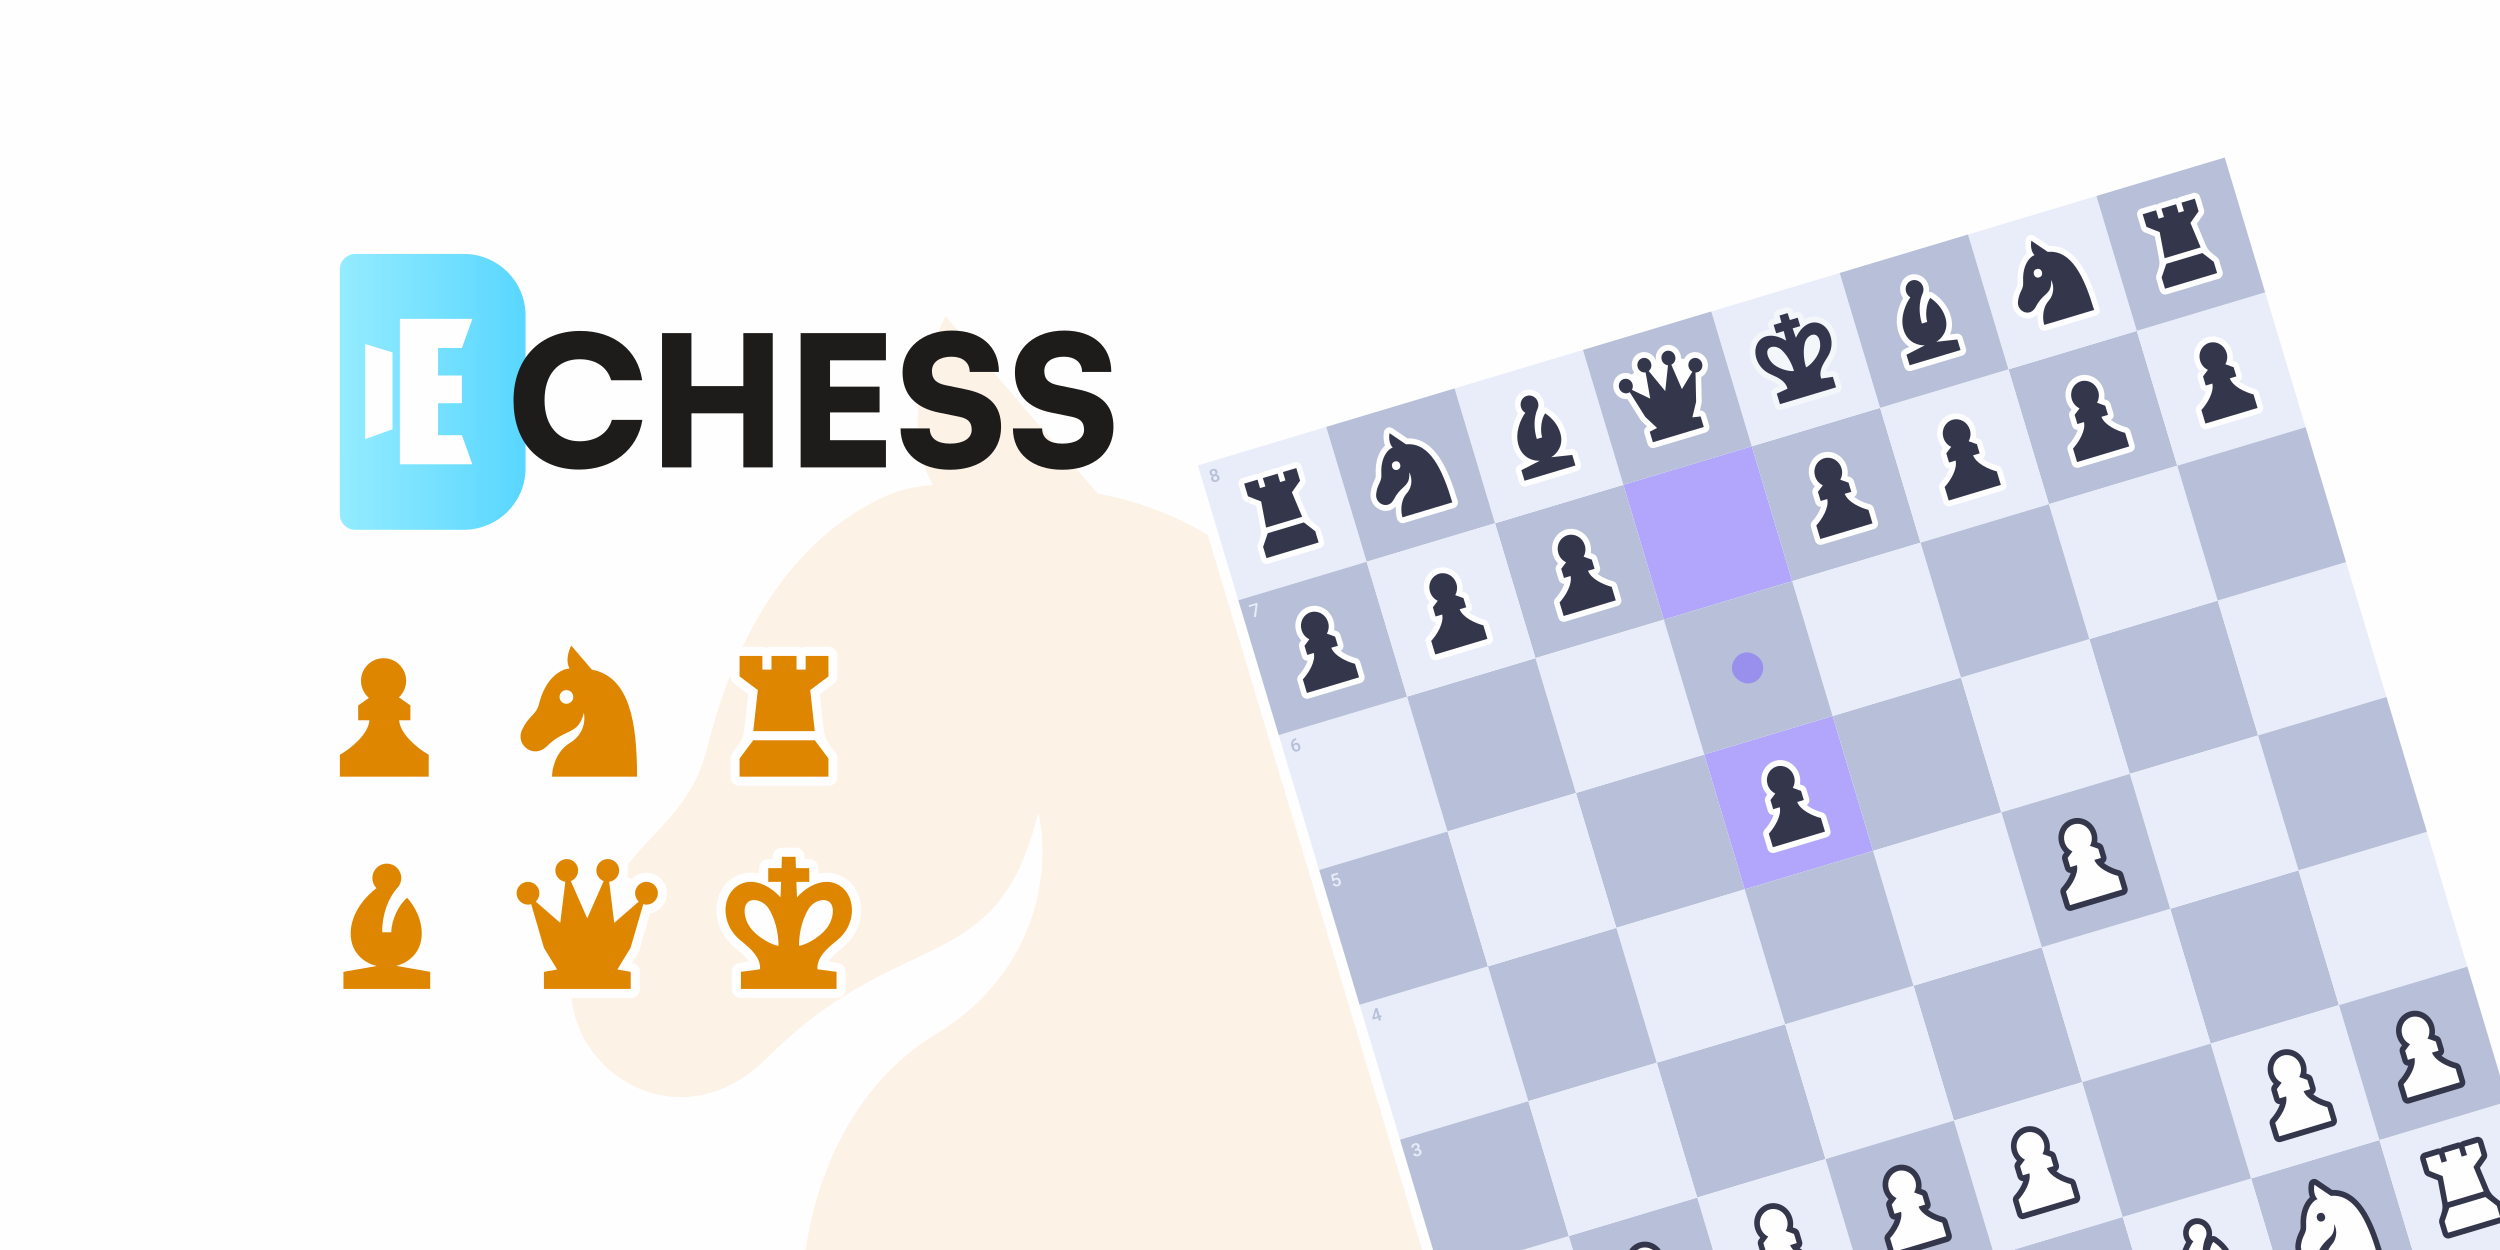 <svg width="1920" height="960" viewBox="0 0 1920 960" fill="none" xmlns="http://www.w3.org/2000/svg">
<g clip-path="url(#clip0_102_298)">
<rect width="1920" height="960" fill="#FFFEFE"/>
<g opacity="0.1">
<path fill-rule="evenodd" clip-rule="evenodd" d="M842.955 378.989L726.267 242.891C709.376 274.958 693.001 331.554 716.544 372.41C705.117 373.427 694.197 375.36 685.75 378.75C631.86 400.376 572.729 456.25 543.667 572.5C535.251 606.161 520.105 622.281 502.103 641.44C485.123 659.512 465.601 680.288 446.792 721.042C408.042 805 512.619 888.958 588.875 812.702C631.747 769.83 669.221 752.132 700.684 737.273C745.967 715.886 778.797 700.381 797.342 624.167C806.164 659.717 802.635 743.616 717.936 794.809C633.236 846.001 615.591 953.837 617.355 985.833H1099.08C1099.08 682.075 1058.87 419.629 842.955 378.989Z" fill="#DF8600"/>
</g>
<g filter="url(#filter0_d_102_298)">
<rect x="910" y="350.043" width="839.327" height="880.996" rx="8" transform="rotate(-16.689 910 350.043)" fill="#FFFEFE"/>
<rect width="823.327" height="864.996" transform="translate(919.96 355.408) rotate(-16.689)" fill="#FFFEFE"/>
<g clip-path="url(#clip1_102_298)">
<rect width="102.916" height="108.125" transform="translate(919.96 355.408) rotate(-16.689)" fill="#E8EDF9"/>
<path d="M934.937 359.971C935.077 360.438 935.082 360.891 934.952 361.33C934.82 361.764 934.579 362.148 934.227 362.482C934.794 362.564 935.271 362.766 935.657 363.088C936.048 363.409 936.32 363.822 936.472 364.328C936.723 365.166 936.639 365.917 936.219 366.581C935.798 367.24 935.116 367.711 934.173 367.993C933.226 368.277 932.393 368.258 931.673 367.937C930.958 367.613 930.475 367.035 930.225 366.201C930.072 365.69 930.07 365.192 930.219 364.704C930.368 364.217 930.654 363.791 931.077 363.426C930.604 363.34 930.193 363.152 929.844 362.861C929.499 362.565 929.256 362.184 929.116 361.717C928.872 360.905 928.941 360.182 929.322 359.549C929.704 358.916 930.339 358.467 931.23 358.2C932.125 357.931 932.906 357.956 933.572 358.275C934.239 358.594 934.694 359.159 934.937 359.971ZM934.857 364.727C934.716 364.255 934.46 363.918 934.09 363.715C933.723 363.506 933.308 363.471 932.845 363.61C932.382 363.749 932.054 364.004 931.861 364.376C931.673 364.747 931.65 365.17 931.792 365.646C931.933 366.113 932.18 366.445 932.534 366.644C932.893 366.84 933.312 366.867 933.793 366.723C934.273 366.579 934.605 366.332 934.791 365.981C934.98 365.63 935.002 365.211 934.857 364.727ZM933.37 360.505C933.246 360.091 933.024 359.786 932.704 359.592C932.382 359.393 932.019 359.355 931.613 359.476C931.207 359.598 930.925 359.823 930.766 360.151C930.606 360.475 930.592 360.858 930.725 361.298C930.856 361.735 931.077 362.047 931.39 362.234C931.708 362.419 932.069 362.451 932.475 362.329C932.881 362.208 933.164 361.983 933.322 361.654C933.485 361.325 933.501 360.942 933.37 360.505Z" fill="#B7C0D8"/>
<path d="M964.481 362.049C965.229 361.825 965.993 361.825 966.708 362.011C967.202 361.463 967.84 361.042 968.588 360.818L979.884 357.431C980.632 357.207 981.397 357.207 982.111 357.393C982.605 356.845 983.243 356.424 983.992 356.2L994.26 353.121C996.529 352.441 998.947 353.822 999.662 356.205L1002.57 365.915C1002.98 367.273 1002.75 368.735 1001.96 369.86L997.124 376.754L1004.01 393.185C1005.83 397.536 1008.5 399.218 1012.62 402.41C1013.38 402.997 1013.94 403.82 1014.22 404.753L1016.8 413.384C1017.52 415.767 1016.26 418.251 1013.99 418.931L973.943 430.938C971.674 431.618 969.256 430.238 968.541 427.854L965.954 419.223C965.674 418.29 965.69 417.295 965.999 416.388C967.681 411.457 968.988 408.581 968.116 403.946L964.823 386.438L956.987 383.345C955.709 382.84 954.717 381.743 954.309 380.385L951.398 370.675C950.684 368.292 951.943 365.808 954.212 365.128L964.481 362.049Z" fill="#FFFEFE"/>
<path d="M955.506 369.444L965.775 366.365L967.715 372.838L971.823 371.606L969.882 365.133L981.178 361.747L983.119 368.22L987.226 366.988L985.285 360.515L995.554 357.436L998.465 367.146L992.191 376.082L1000.07 394.886L972.341 403.198L968.573 383.163L958.417 379.153L955.506 369.444Z" fill="#34364C"/>
<path d="M973.635 407.514L1001.36 399.201L1010.11 405.985L1012.7 414.616L972.649 426.623L970.061 417.992L973.635 407.514Z" fill="#34364C"/>
</g>
<rect width="102.916" height="108.125" transform="translate(982.064 562.548) rotate(-16.689)" fill="#E8EDF9"/>
<path d="M995.219 564.867L995.613 566.183L995.417 566.242C994.53 566.522 993.892 566.98 993.502 567.615C993.112 568.251 992.998 569.02 993.159 569.923C993.509 569.233 994.081 568.769 994.876 568.531C995.718 568.278 996.471 568.376 997.133 568.824C997.8 569.271 998.274 569.964 998.556 570.903C998.846 571.872 998.796 572.743 998.405 573.517C998.016 574.285 997.36 574.808 996.434 575.086C995.483 575.371 994.605 575.251 993.8 574.726C993 574.2 992.429 573.368 992.088 572.228L991.925 571.685C991.424 570.013 991.437 568.582 991.965 567.391C992.497 566.199 993.527 565.374 995.055 564.916L995.219 564.867ZM994.874 569.93C994.525 570.035 994.233 570.229 994 570.513C993.771 570.796 993.638 571.121 993.6 571.489L993.746 571.974C993.958 572.681 994.275 573.2 994.697 573.53C995.119 573.855 995.565 573.948 996.036 573.806C996.508 573.665 996.828 573.376 996.997 572.94C997.166 572.504 997.164 571.998 996.991 571.422C996.819 570.846 996.538 570.418 996.15 570.14C995.762 569.861 995.337 569.791 994.874 569.93Z" fill="#B7C0D8"/>
<rect width="102.916" height="108.125" transform="translate(1044.17 769.687) rotate(-16.689)" fill="#E8EDF9"/>
<path d="M1059.61 778.058L1060.79 777.703L1061.18 778.979L1059.99 779.335L1060.63 781.456L1059.04 781.933L1058.4 779.812L1054.28 781.047L1053.94 780.091L1056.12 772.415L1057.77 771.922L1059.61 778.058ZM1055.52 779.283L1058.02 778.535L1056.82 774.554L1056.77 774.799L1055.52 779.283Z" fill="#B7C0D8"/>
<g clip-path="url(#clip2_102_298)">
<rect width="102.916" height="108.125" transform="translate(1106.27 976.827) rotate(-16.689)" fill="#E8EDF9"/>
</g>
<g clip-path="url(#clip3_102_298)">
<rect width="102.916" height="108.125" transform="translate(951.012 458.978) rotate(-16.689)" fill="#B7C0D8"/>
<path d="M965.84 461.809L964.623 471.601L962.953 472.102L964.282 462.704L959.351 464.182L958.968 462.905L965.575 460.925L965.84 461.809Z" fill="#E8EDF9"/>
<path d="M1004.25 505.485C1003.97 506.335 1003.6 507.242 1003.15 508.2C1001.54 511.578 999.244 514.649 997.682 516.363L997.42 516.651C996.37 517.803 996.009 519.47 996.473 521.019L999.593 531.424C1000.31 533.807 1002.73 535.188 1004.99 534.508L1045.04 522.501C1047.31 521.821 1048.57 519.337 1047.86 516.954L1044.74 506.548C1044.27 505 1043.05 503.807 1041.54 503.422L1041.17 503.326C1038.92 502.754 1035.31 501.452 1032.11 499.516C1031.2 498.967 1030.4 498.411 1029.7 497.855C1031.36 496.858 1032.19 494.751 1031.58 492.717L1029.48 485.692C1029.06 484.29 1028.01 483.17 1026.68 482.688L1024.55 481.918C1024.94 479.561 1024.81 477.058 1024.07 474.589C1021.59 466.304 1013.18 461.504 1005.29 463.869C997.408 466.233 993.029 474.866 995.513 483.151C996.295 485.759 997.666 488.023 999.42 489.825L998.423 491.16C997.575 492.296 997.321 493.805 997.742 495.207L999.848 502.232C1000.46 504.266 1002.31 505.57 1004.25 505.485Z" fill="#FFFEFE"/>
<path d="M1019.96 475.82C1020.89 478.919 1020.47 482.087 1019.05 484.64L1025.37 486.924L1027.48 493.949L1022.42 495.466C1023.64 498.649 1026.6 501.311 1030.03 503.382C1033.66 505.58 1037.68 507.028 1040.25 507.684L1040.63 507.78L1043.75 518.185L1003.7 530.193L1000.58 519.787L1000.84 519.499C1002.63 517.535 1005.19 514.117 1007.02 510.281C1008.74 506.667 1009.75 502.813 1009.02 499.483L1003.96 501L1001.85 493.976L1005.59 488.962C1002.84 487.653 1000.59 485.16 999.62 481.919C997.851 476.018 1000.97 469.868 1006.59 468.184C1012.2 466.5 1018.19 469.919 1019.96 475.82Z" fill="#34364C"/>
</g>
<rect width="102.916" height="108.125" transform="translate(1013.12 666.117) rotate(-16.689)" fill="#B7C0D8"/>
<path d="M1023.2 674.645L1022.28 669.684L1027.4 668.148L1027.81 669.524L1024.01 670.662L1024.43 673.019C1024.8 672.634 1025.26 672.358 1025.81 672.192C1026.72 671.92 1027.51 671.999 1028.19 672.429C1028.87 672.858 1029.36 673.563 1029.65 674.545C1029.94 675.514 1029.89 676.371 1029.51 677.114C1029.12 677.854 1028.44 678.369 1027.47 678.661C1026.59 678.923 1025.79 678.894 1025.07 678.573C1024.35 678.247 1023.84 677.685 1023.55 676.888L1025.09 676.426C1025.29 676.871 1025.56 677.177 1025.91 677.344C1026.25 677.508 1026.64 677.524 1027.08 677.393C1027.57 677.246 1027.9 676.958 1028.06 676.528C1028.23 676.096 1028.23 675.579 1028.05 674.976C1027.87 674.396 1027.58 673.983 1027.18 673.737C1026.78 673.487 1026.31 673.441 1025.78 673.599C1025.5 673.685 1025.26 673.798 1025.09 673.937C1024.91 674.071 1024.73 674.285 1024.57 674.578L1023.2 674.645Z" fill="#E8EDF9"/>
<rect width="102.916" height="108.125" transform="translate(1075.22 873.257) rotate(-16.689)" fill="#B7C0D8"/>
<path d="M1086.49 880.594L1087.46 880.304C1087.95 880.153 1088.29 879.91 1088.5 879.577C1088.72 879.241 1088.75 878.838 1088.61 878.367C1088.48 877.913 1088.25 877.597 1087.94 877.42C1087.62 877.238 1087.22 877.22 1086.73 877.366C1086.31 877.495 1085.99 877.724 1085.79 878.056C1085.59 878.383 1085.55 878.745 1085.67 879.142L1084.08 879.619C1083.93 879.13 1083.93 878.646 1084.06 878.167C1084.2 877.687 1084.47 877.267 1084.87 876.905C1085.27 876.538 1085.76 876.268 1086.33 876.095C1087.28 875.81 1088.1 875.826 1088.79 876.144C1089.48 876.457 1089.95 877.038 1090.2 877.89C1090.33 878.317 1090.31 878.762 1090.15 879.225C1090 879.681 1089.73 880.07 1089.35 880.392C1089.93 880.414 1090.41 880.576 1090.8 880.879C1091.19 881.181 1091.46 881.598 1091.62 882.131C1091.88 882.986 1091.79 883.756 1091.35 884.439C1090.92 885.12 1090.22 885.605 1089.27 885.891C1088.35 886.166 1087.53 886.147 1086.8 885.833C1086.06 885.52 1085.58 884.957 1085.33 884.145L1086.93 883.668C1087.05 884.087 1087.29 884.386 1087.65 884.564C1088.01 884.741 1088.43 884.758 1088.91 884.615C1089.4 884.467 1089.75 884.22 1089.96 883.873C1090.16 883.526 1090.19 883.103 1090.04 882.606C1089.89 882.104 1089.62 881.762 1089.25 881.58C1088.87 881.399 1088.39 881.395 1087.8 881.571L1086.87 881.852L1086.49 880.594Z" fill="#E8EDF9"/>
<g clip-path="url(#clip4_102_298)">
<rect width="102.916" height="108.125" transform="translate(1148.17 399.866) rotate(-16.689)" fill="#B7C0D8"/>
<path d="M1201.41 446.373C1201.13 447.223 1200.76 448.13 1200.31 449.088C1198.7 452.466 1196.4 455.537 1194.84 457.251L1194.58 457.539C1193.53 458.691 1193.17 460.358 1193.63 461.907L1196.75 472.312C1197.47 474.695 1199.89 476.076 1202.16 475.396L1242.2 463.389C1244.47 462.709 1245.73 460.225 1245.02 457.842L1241.9 447.437C1241.43 445.888 1240.22 444.695 1238.71 444.31L1238.33 444.214C1236.08 443.642 1232.47 442.34 1229.27 440.404C1228.37 439.855 1227.56 439.299 1226.86 438.743C1228.53 437.746 1229.35 435.639 1228.74 433.605L1226.64 426.581C1226.22 425.178 1225.18 424.058 1223.84 423.576L1221.71 422.806C1222.1 420.449 1221.97 417.946 1221.23 415.477C1218.75 407.192 1210.34 402.392 1202.45 404.757C1194.57 407.121 1190.19 415.754 1192.67 424.039C1193.46 426.647 1194.83 428.911 1196.58 430.713L1195.58 432.048C1194.74 433.184 1194.48 434.693 1194.9 436.095L1197.01 443.12C1197.62 445.154 1199.47 446.458 1201.41 446.373Z" fill="#FFFEFE"/>
<path d="M1217.12 416.708C1218.05 419.808 1217.63 422.975 1216.21 425.528L1222.53 427.812L1224.64 434.837L1219.58 436.354C1220.8 439.537 1223.76 442.199 1227.19 444.27C1230.82 446.468 1234.84 447.916 1237.41 448.572L1237.79 448.668L1240.91 459.073L1200.86 471.081L1197.74 460.675L1198 460.387C1199.79 458.423 1202.35 455.005 1204.18 451.169C1205.9 447.556 1206.91 443.701 1206.18 440.371L1201.12 441.889L1199.01 434.864L1202.75 429.85C1200 428.541 1197.75 426.049 1196.78 422.807C1195.01 416.906 1198.13 410.756 1203.75 409.072C1209.37 407.388 1215.35 410.807 1217.12 416.708Z" fill="#34364C"/>
</g>
<rect width="102.916" height="108.125" transform="translate(1210.28 607.006) rotate(-16.689)" fill="#B7C0D8"/>
<rect width="102.916" height="108.125" transform="translate(1272.38 814.145) rotate(-16.689)" fill="#B7C0D8"/>
<g clip-path="url(#clip5_102_298)">
<rect width="102.916" height="108.125" transform="translate(1345.33 340.754) rotate(-16.689)" fill="#B7C0D8"/>
<path d="M1398.57 387.262C1398.29 388.111 1397.93 389.019 1397.47 389.976C1395.86 393.354 1393.57 396.425 1392 398.139L1391.74 398.427C1390.69 399.579 1390.33 401.246 1390.8 402.795L1393.92 413.2C1394.63 415.583 1397.05 416.964 1399.32 416.284L1439.37 404.277C1441.63 403.597 1442.89 401.113 1442.18 398.73L1439.06 388.325C1438.59 386.776 1437.38 385.583 1435.87 385.198L1435.49 385.102C1433.24 384.53 1429.64 383.228 1426.43 381.292C1425.53 380.743 1424.72 380.187 1424.02 379.631C1425.69 378.634 1426.52 376.527 1425.91 374.493L1423.8 367.469C1423.38 366.066 1422.34 364.946 1421 364.464L1418.87 363.694C1419.26 361.337 1419.13 358.834 1418.39 356.365C1415.91 348.08 1407.5 343.28 1399.62 345.645C1391.73 348.009 1387.35 356.642 1389.83 364.927C1390.62 367.535 1391.99 369.799 1393.74 371.601L1392.75 372.937C1391.9 374.072 1391.64 375.581 1392.06 376.983L1394.17 384.008C1394.78 386.042 1396.63 387.346 1398.57 387.262Z" fill="#FFFEFE"/>
<path d="M1414.28 357.596C1415.21 360.696 1414.79 363.863 1413.37 366.416L1419.69 368.7L1421.8 375.725L1416.74 377.242C1417.96 380.425 1420.92 383.087 1424.35 385.158C1427.98 387.356 1432 388.804 1434.57 389.46L1434.95 389.556L1438.07 399.962L1398.02 411.969L1394.9 401.563L1395.17 401.275C1396.96 399.311 1399.51 395.893 1401.34 392.058C1403.06 388.444 1404.07 384.589 1403.34 381.259L1398.28 382.777L1396.17 375.752L1399.92 370.738C1397.16 369.429 1394.91 366.937 1393.94 363.695C1392.17 357.794 1395.29 351.644 1400.91 349.96C1406.53 348.276 1412.52 351.695 1414.28 357.596Z" fill="#34364C"/>
</g>
<rect width="102.916" height="108.125" transform="translate(1407.44 547.894) rotate(-16.689)" fill="#B7C0D8"/>
<rect width="102.916" height="108.125" transform="translate(1469.54 755.033) rotate(-16.689)" fill="#B7C0D8"/>
<g clip-path="url(#clip6_102_298)">
<rect width="102.916" height="108.125" transform="translate(1531.65 962.173) rotate(-16.689)" fill="#B7C0D8"/>
<g clip-path="url(#clip7_102_298)">
<path fill-rule="evenodd" clip-rule="evenodd" d="M1579.91 966.368C1579.28 964.018 1580.54 961.622 1582.76 960.957L1588.92 959.109C1591.14 958.444 1593.52 959.75 1594.28 962.059L1594.68 963.262L1596.7 962.656C1598.97 961.976 1601.39 963.357 1602.1 965.74L1602.89 968.358C1607.05 965.951 1612.09 965.213 1617.27 967.574C1628.03 972.48 1631.93 988.354 1624.39 999.94C1622.56 1002.74 1621.16 1005.02 1620.37 1007.18C1620.19 1007.67 1620.05 1008.14 1619.94 1008.59L1624.28 1007.93C1626.41 1007.61 1628.48 1008.98 1629.12 1011.14L1631.55 1019.23C1632.26 1021.61 1631 1024.1 1628.74 1024.78L1585.65 1037.7C1583.38 1038.38 1580.96 1037 1580.25 1034.61L1577.82 1026.52C1577.17 1024.36 1578.15 1022.08 1580.1 1021.18L1584.08 1019.34C1583.75 1019.02 1583.38 1018.71 1582.95 1018.4C1581.1 1017.03 1578.67 1015.89 1575.62 1014.56C1562.94 1009.04 1557.46 993.636 1563.75 983.621C1566.77 978.8 1571.39 976.64 1576.19 976.362L1575.41 973.745C1574.69 971.362 1575.95 968.878 1578.22 968.198L1580.24 967.593L1579.91 966.368Z" fill="#34364C"/>
<path fill-rule="evenodd" clip-rule="evenodd" d="M1584.06 965.272L1590.22 963.425L1592 968.771L1598 966.972L1599.94 973.445L1594.13 975.186L1596.61 982.43C1596.68 982.257 1596.75 982.086 1596.83 981.917C1600.57 973.97 1607.88 968.143 1615.64 971.678C1623.41 975.225 1627.13 987.632 1620.8 997.351C1617.22 1002.86 1614.09 1008.07 1616.02 1013.73L1625.02 1012.37L1627.44 1020.46L1584.35 1033.38L1581.93 1025.29L1590.19 1021.48C1588.69 1015.68 1583.21 1013.05 1577.18 1010.43C1566.55 1005.8 1562.83 993.39 1567.37 986.148C1571.9 978.931 1581.22 979.771 1588.71 984.353C1588.87 984.451 1589.02 984.553 1589.18 984.659L1587.26 977.245L1581.45 978.987L1579.51 972.514L1585.51 970.714L1584.06 965.272ZM1585.68 991.797C1591.39 997.148 1594.16 1004.57 1595.15 1007.87C1593.26 1008.44 1585.16 1007.28 1579.78 1003.01C1575.9 999.938 1573.46 994.384 1575.12 991.448C1576.77 988.513 1582.12 988.453 1585.68 991.797ZM1603.45 986.469C1601.63 994.078 1603.4 1001.8 1604.39 1005.1C1606.28 1004.53 1612.41 999.112 1614.56 992.584C1616.1 987.885 1615.08 981.907 1612.09 980.365C1609.09 978.823 1604.59 981.714 1603.45 986.469Z" fill="#FFFEFE"/>
</g>
</g>
<g clip-path="url(#clip8_102_298)">
<rect width="102.916" height="108.125" transform="translate(1542.5 281.642) rotate(-16.689)" fill="#B7C0D8"/>
<path d="M1595.73 328.15C1595.45 328.999 1595.09 329.907 1594.63 330.864C1593.02 334.242 1590.73 337.313 1589.17 339.027L1588.9 339.315C1587.85 340.467 1587.49 342.134 1587.96 343.683L1591.08 354.088C1591.79 356.472 1594.21 357.852 1596.48 357.172L1636.53 345.165C1638.8 344.485 1640.05 342.001 1639.34 339.618L1636.22 329.213C1635.76 327.664 1634.54 326.471 1633.03 326.086L1632.65 325.99C1630.4 325.418 1626.8 324.116 1623.59 322.18C1622.69 321.631 1621.88 321.075 1621.18 320.519C1622.85 319.522 1623.68 317.415 1623.07 315.381L1620.96 308.357C1620.54 306.955 1619.5 305.834 1618.16 305.352L1616.03 304.582C1616.42 302.225 1616.29 299.723 1615.55 297.253C1613.07 288.968 1604.66 284.168 1596.78 286.533C1588.89 288.897 1584.51 297.53 1587 305.815C1587.78 308.423 1589.15 310.687 1590.9 312.489L1589.91 313.825C1589.06 314.96 1588.8 316.469 1589.23 317.871L1591.33 324.896C1591.94 326.93 1593.79 328.234 1595.73 328.15Z" fill="#FFFEFE"/>
<path d="M1611.45 298.485C1612.37 301.584 1611.96 304.751 1610.53 307.305L1616.85 309.588L1618.96 316.613L1613.9 318.13C1615.12 321.313 1618.08 323.976 1621.51 326.046C1625.15 328.244 1629.16 329.692 1631.74 330.348L1632.11 330.444L1635.23 340.85L1595.18 352.857L1592.06 342.451L1592.33 342.163C1594.12 340.199 1596.67 336.781 1598.5 332.946C1600.22 329.332 1601.23 325.477 1600.5 322.148L1595.44 323.665L1593.33 316.64L1597.08 311.627C1594.32 310.317 1592.08 307.825 1591.1 304.583C1589.33 298.682 1592.45 292.532 1598.07 290.848C1603.69 289.164 1609.68 292.583 1611.45 298.485Z" fill="#34364C"/>
</g>
<rect width="102.916" height="108.125" transform="translate(1604.6 488.782) rotate(-16.689)" fill="#B7C0D8"/>
<rect width="102.916" height="108.125" transform="translate(1666.7 695.921) rotate(-16.689)" fill="#B7C0D8"/>
<g clip-path="url(#clip9_102_298)">
<rect width="102.916" height="108.125" transform="translate(1728.81 903.061) rotate(-16.689)" fill="#B7C0D8"/>
<path d="M1775.66 903.719C1776.97 903.154 1778.47 903.306 1779.68 904.126L1791.14 911.882C1801.52 911.495 1809.37 917.437 1815.31 926.017C1821.42 934.858 1825.94 947.055 1829.76 959.805C1830.47 962.189 1829.21 964.672 1826.94 965.352L1788.65 976.834C1786.47 977.488 1784.13 976.238 1783.32 973.986C1782.6 971.977 1781.99 968.301 1782.27 964.274L1782.27 964.201C1779.06 967.542 1774.61 968.307 1770.71 966.878C1765.96 965.142 1762.11 960.116 1762.89 953.778C1763.45 949.207 1764.73 946.495 1765.69 944.443C1766.59 942.527 1766.95 941.694 1766.85 939.9C1766.22 929.025 1769.43 921.688 1773.97 917.419C1773.55 916.286 1773.28 915.153 1773.11 914.101C1772.69 911.482 1772.83 908.905 1773.17 906.948C1773.43 905.493 1774.36 904.284 1775.66 903.719Z" fill="#34364C"/>
<path fill-rule="evenodd" clip-rule="evenodd" d="M1790.09 916.456L1777.41 907.869C1776.87 910.95 1776.98 916.068 1779.88 918.919C1778.99 919.276 1778.17 919.698 1777.59 920.183C1773.85 923.273 1770.54 929.35 1771.14 939.752C1771.32 942.764 1770.52 944.472 1769.57 946.501C1768.67 948.415 1767.64 950.616 1767.16 954.468C1766.18 962.404 1776.6 966.924 1780.75 958.737C1783.09 954.134 1785.62 951.763 1787.75 949.772C1790.82 946.906 1793.04 944.829 1792.61 938.021C1794.2 940.78 1796.02 947.872 1790.57 954.166C1785.11 960.461 1786.41 969.889 1787.35 972.519L1825.65 961.037C1818.04 935.666 1808.27 914.704 1790.09 916.456Z" fill="#FFFEFE"/>
<ellipse cx="1782.5" cy="932.821" rx="3.216" ry="3.379" transform="rotate(-16.689 1782.5 932.821)" fill="#34364C"/>
</g>
<g clip-path="url(#clip10_102_298)">
<rect width="102.916" height="108.125" transform="translate(1314.28 237.184) rotate(-16.689)" fill="#E8EDF9"/>
<g clip-path="url(#clip11_102_298)">
<path fill-rule="evenodd" clip-rule="evenodd" d="M1362.55 241.38C1361.92 239.029 1363.18 236.633 1365.4 235.968L1371.56 234.121C1373.78 233.456 1376.15 234.762 1376.92 237.071L1377.32 238.274L1379.34 237.668C1381.61 236.988 1384.03 238.369 1384.74 240.752L1385.53 243.369C1389.69 240.962 1394.73 240.225 1399.91 242.586C1410.67 247.492 1414.57 263.365 1407.02 274.951C1405.2 277.747 1403.8 280.034 1403.01 282.193C1402.83 282.685 1402.68 283.152 1402.58 283.598L1406.92 282.942C1409.05 282.62 1411.11 283.992 1411.76 286.152L1414.19 294.243C1414.9 296.626 1413.64 299.11 1411.37 299.79L1368.29 312.708C1366.02 313.388 1363.6 312.007 1362.88 309.624L1360.46 301.533C1359.81 299.373 1360.78 297.09 1362.73 296.19L1366.72 294.35C1366.39 294.034 1366.01 293.722 1365.59 293.41C1363.74 292.043 1361.31 290.906 1358.25 289.574C1345.58 284.052 1340.1 268.648 1346.39 258.633C1349.41 253.812 1354.03 251.652 1358.83 251.374L1358.04 248.757C1357.33 246.373 1358.59 243.89 1360.86 243.21L1362.88 242.604L1362.55 241.38Z" fill="#F4F7FA"/>
<path fill-rule="evenodd" clip-rule="evenodd" d="M1366.69 240.284L1372.86 238.436L1374.63 243.783L1380.63 241.984L1382.58 248.457L1376.77 250.198L1379.25 257.442C1379.32 257.269 1379.39 257.098 1379.47 256.928C1383.2 248.982 1390.52 243.155 1398.27 246.69C1406.05 250.237 1409.77 262.643 1403.44 272.362C1399.85 277.868 1396.72 283.077 1398.65 288.744L1407.65 287.383L1410.08 295.474L1366.99 308.393L1364.57 300.301L1372.83 296.487C1371.32 290.692 1365.84 288.064 1359.82 285.44C1349.19 280.808 1345.47 268.401 1350.01 261.16C1354.54 253.943 1363.86 254.783 1371.34 259.365C1371.5 259.463 1371.66 259.565 1371.81 259.67L1369.9 252.257L1364.09 253.998L1362.15 247.525L1368.15 245.726L1366.69 240.284ZM1368.32 266.808C1374.03 272.159 1376.8 279.584 1377.79 282.878C1375.9 283.448 1367.8 282.292 1362.41 278.023C1358.54 274.95 1356.1 269.396 1357.75 266.46C1359.41 263.524 1364.75 263.464 1368.32 266.808ZM1386.09 261.481C1384.27 269.089 1386.04 276.813 1387.03 280.107C1388.92 279.545 1395.05 274.124 1397.19 267.596C1398.74 262.896 1397.72 256.918 1394.72 255.377C1391.73 253.835 1387.23 256.726 1386.09 261.481Z" fill="#34364D"/>
</g>
</g>
<rect width="102.916" height="108.125" transform="translate(1376.39 444.324) rotate(-16.689)" fill="#E8EDF9"/>
<rect width="102.916" height="108.125" transform="translate(1438.49 651.463) rotate(-16.689)" fill="#E8EDF9"/>
<g clip-path="url(#clip12_102_298)">
<rect width="102.916" height="108.125" transform="translate(1500.59 858.603) rotate(-16.689)" fill="#E8EDF9"/>
<path d="M1553.83 905.11C1553.55 905.96 1553.18 906.867 1552.73 907.825C1551.12 911.203 1548.83 914.274 1547.26 915.988L1547 916.276C1545.95 917.428 1545.59 919.095 1546.05 920.644L1549.17 931.049C1549.89 933.432 1552.31 934.813 1554.58 934.133L1594.62 922.126C1596.89 921.446 1598.15 918.962 1597.44 916.579L1594.32 906.173C1593.85 904.625 1592.64 903.432 1591.13 903.047L1590.75 902.951C1588.5 902.379 1584.89 901.077 1581.69 899.141C1580.79 898.592 1579.98 898.036 1579.28 897.48C1580.95 896.483 1581.77 894.376 1581.16 892.342L1579.06 885.317C1578.64 883.915 1577.6 882.795 1576.26 882.313L1574.13 881.543C1574.52 879.186 1574.39 876.683 1573.65 874.214C1571.17 865.929 1562.76 861.129 1554.87 863.494C1546.99 865.858 1542.61 874.491 1545.09 882.776C1545.88 885.384 1547.25 887.648 1549 889.45L1548 890.785C1547.16 891.921 1546.9 893.43 1547.32 894.832L1549.43 901.857C1550.04 903.891 1551.89 905.195 1553.83 905.11Z" fill="#34364C"/>
<path d="M1569.54 875.445C1570.47 878.544 1570.05 881.712 1568.63 884.265L1574.95 886.549L1577.06 893.574L1572 895.091C1573.22 898.274 1576.18 900.936 1579.61 903.007C1583.24 905.205 1587.26 906.653 1589.83 907.309L1590.21 907.405L1593.33 917.81L1553.28 929.818L1550.16 919.412L1550.43 919.124C1552.21 917.16 1554.77 913.742 1556.6 909.906C1558.32 906.292 1559.33 902.438 1558.6 899.108L1553.54 900.625L1551.43 893.601L1555.17 888.587C1552.42 887.278 1550.17 884.785 1549.2 881.544C1547.43 875.643 1550.55 869.493 1556.17 867.809C1561.79 866.125 1567.77 869.544 1569.54 875.445Z" fill="#FFFEFE"/>
</g>
<g clip-path="url(#clip13_102_298)">
<rect width="102.916" height="108.125" transform="translate(1117.12 296.296) rotate(-16.689)" fill="#E8EDF9"/>
<path d="M1165.81 315.662C1165.04 314.594 1164.43 313.376 1164.03 312.037C1162.18 305.872 1165.44 299.448 1171.3 297.689C1177.17 295.93 1183.43 299.501 1185.27 305.666C1185.82 307.472 1185.92 309.307 1185.64 311.038C1186.71 310.8 1187.88 310.991 1188.89 311.66C1194.38 315.293 1199.98 321.14 1202.37 329.143C1204.09 334.865 1203.49 339.667 1201.87 343.481L1206.95 342.925C1209.02 342.698 1210.99 344.061 1211.62 346.157L1214.05 354.249C1214.39 355.393 1214.28 356.62 1213.76 357.661C1213.23 358.701 1212.32 359.469 1211.23 359.795L1172.13 371.518C1169.86 372.198 1167.44 370.818 1166.73 368.434L1164.3 360.343C1163.68 358.25 1164.57 356.03 1166.42 355.077L1170.52 352.968C1167.03 350.678 1163.85 346.986 1162.12 341.212C1160.25 334.968 1160.92 328.84 1162.37 323.863C1163.28 320.734 1164.54 317.934 1165.81 315.662Z" fill="#FFFEFE"/>
<path d="M1184.36 333.922L1180.25 335.153C1177.88 327.229 1177.79 318.633 1181.12 311.325C1181.57 309.953 1181.62 308.413 1181.17 306.897C1180.03 303.116 1176.2 300.926 1172.6 302.005C1169 303.084 1167 307.024 1168.13 310.805C1168.69 312.671 1169.91 314.149 1171.43 315.038C1168.28 319.308 1163.16 329.749 1166.23 339.981C1169.32 350.307 1178.28 352.177 1182.58 351.823L1168.41 359.112L1170.84 367.203L1209.94 355.48L1207.51 347.389L1191.3 349.164C1195.11 346.993 1201.32 340.543 1198.27 330.375C1196.27 323.716 1191.54 318.666 1186.65 315.428C1183.67 319.848 1182.7 328.372 1184.36 333.922Z" fill="#34364C"/>
</g>
<rect width="102.916" height="108.125" transform="translate(1179.23 503.436) rotate(-16.689)" fill="#E8EDF9"/>
<rect width="102.916" height="108.125" transform="translate(1241.33 710.575) rotate(-16.689)" fill="#E8EDF9"/>
<g clip-path="url(#clip14_102_298)">
<rect width="102.916" height="108.125" transform="translate(1303.43 917.715) rotate(-16.689)" fill="#E8EDF9"/>
<path d="M1356.67 964.222C1356.39 965.072 1356.02 965.979 1355.57 966.937C1353.96 970.315 1351.66 973.386 1350.1 975.1L1349.84 975.388C1348.79 976.54 1348.43 978.207 1348.89 979.755L1352.01 990.161C1352.73 992.544 1355.15 993.925 1357.41 993.245L1397.46 981.238C1399.73 980.558 1400.99 978.074 1400.28 975.691L1397.16 965.285C1396.69 963.737 1395.47 962.544 1393.96 962.159L1393.59 962.063C1391.34 961.491 1387.73 960.189 1384.53 958.253C1383.62 957.704 1382.82 957.148 1382.12 956.592C1383.79 955.595 1384.61 953.488 1384 951.454L1381.9 944.429C1381.48 943.027 1380.43 941.907 1379.1 941.425L1376.97 940.654C1377.36 938.298 1377.23 935.795 1376.49 933.326C1374.01 925.041 1365.6 920.241 1357.71 922.605C1349.83 924.97 1345.45 933.603 1347.93 941.888C1348.71 944.496 1350.09 946.76 1351.84 948.562L1350.84 949.897C1350 951.033 1349.74 952.542 1350.16 953.944L1352.27 960.969C1352.88 963.003 1354.73 964.307 1356.67 964.222Z" fill="#34364C"/>
<path d="M1372.38 934.557C1373.31 937.656 1372.89 940.824 1371.47 943.377L1377.79 945.661L1379.9 952.686L1374.84 954.203C1376.06 957.386 1379.02 960.048 1382.45 962.119C1386.08 964.317 1390.1 965.765 1392.67 966.421L1393.05 966.517L1396.17 976.922L1356.12 988.929L1353 978.524L1353.26 978.236C1355.05 976.272 1357.61 972.854 1359.44 969.018C1361.16 965.404 1362.17 961.55 1361.44 958.22L1356.38 959.737L1354.27 952.713L1358.01 947.699C1355.26 946.39 1353.01 943.897 1352.04 940.656C1350.27 934.755 1353.39 928.605 1359.01 926.921C1364.62 925.237 1370.61 928.656 1372.38 934.557Z" fill="#FFFEFE"/>
</g>
<g clip-path="url(#clip15_102_298)">
<rect width="102.916" height="108.125" transform="translate(1511.44 178.072) rotate(-16.689)" fill="#E8EDF9"/>
<path d="M1558.3 178.73C1559.6 178.165 1561.11 178.318 1562.32 179.137L1573.78 186.894C1584.15 186.507 1592.01 192.449 1597.95 201.029C1604.06 209.869 1608.57 222.067 1612.4 234.817C1613.11 237.2 1611.85 239.684 1609.58 240.364L1571.28 251.846C1569.1 252.5 1566.77 251.249 1565.96 248.998C1565.24 246.989 1564.63 243.312 1564.9 239.286L1564.91 239.212C1561.69 242.554 1557.24 243.318 1553.34 241.89C1548.6 240.154 1544.75 235.128 1545.53 228.789C1546.09 224.218 1547.36 221.506 1548.32 219.455C1549.22 217.539 1549.59 216.705 1549.48 214.912C1548.86 204.037 1552.07 196.699 1556.61 192.431C1556.18 191.297 1555.91 190.164 1555.74 189.112C1555.33 186.494 1555.46 183.916 1555.81 181.96C1556.06 180.505 1557 179.295 1558.3 178.73Z" fill="#FFFEFE"/>
<path fill-rule="evenodd" clip-rule="evenodd" d="M1572.73 191.467L1560.04 182.881C1559.5 185.962 1559.62 191.079 1562.52 193.931C1561.63 194.288 1560.81 194.71 1560.23 195.194C1556.48 198.285 1553.18 204.361 1553.78 214.764C1553.96 217.776 1553.16 219.483 1552.2 221.513C1551.31 223.427 1550.27 225.627 1549.8 229.48C1548.82 237.416 1559.24 241.936 1563.39 233.749C1565.73 229.146 1568.26 226.775 1570.39 224.784C1573.46 221.918 1575.68 219.84 1575.24 213.033C1576.83 215.792 1578.66 222.883 1573.2 229.178C1567.75 235.473 1569.05 244.9 1569.99 247.531L1608.29 236.048C1600.68 210.677 1590.91 189.715 1572.73 191.467Z" fill="#34364C"/>
<ellipse cx="1565.13" cy="207.833" rx="3.216" ry="3.379" transform="rotate(-16.689 1565.13 207.833)" fill="#FFFEFE"/>
</g>
<rect width="102.916" height="108.125" transform="translate(1573.55 385.212) rotate(-16.689)" fill="#E8EDF9"/>
<rect width="102.916" height="108.125" transform="translate(1635.65 592.351) rotate(-16.689)" fill="#E8EDF9"/>
<g clip-path="url(#clip16_102_298)">
<rect width="102.916" height="108.125" transform="translate(1697.75 799.491) rotate(-16.689)" fill="#E8EDF9"/>
<path d="M1750.99 845.998C1750.71 846.848 1750.35 847.755 1749.89 848.713C1748.28 852.091 1745.99 855.162 1744.43 856.876L1744.16 857.164C1743.11 858.316 1742.75 859.983 1743.22 861.532L1746.34 871.937C1747.05 874.32 1749.47 875.701 1751.74 875.021L1791.79 863.014C1794.05 862.334 1795.31 859.85 1794.6 857.467L1791.48 847.061C1791.02 845.513 1789.8 844.32 1788.29 843.935L1787.91 843.839C1785.66 843.267 1782.06 841.965 1778.85 840.029C1777.95 839.48 1777.14 838.924 1776.44 838.368C1778.11 837.371 1778.94 835.264 1778.33 833.23L1776.22 826.206C1775.8 824.803 1774.76 823.683 1773.42 823.201L1771.29 822.431C1771.68 820.074 1771.55 817.571 1770.81 815.102C1768.33 806.817 1759.92 802.017 1752.04 804.382C1744.15 806.746 1739.77 815.379 1742.26 823.664C1743.04 826.272 1744.41 828.536 1746.16 830.338L1745.17 831.673C1744.32 832.809 1744.06 834.318 1744.48 835.72L1746.59 842.745C1747.2 844.779 1749.05 846.083 1750.99 845.998Z" fill="#34364C"/>
<path d="M1766.7 816.333C1767.63 819.433 1767.21 822.6 1765.79 825.153L1772.11 827.437L1774.22 834.462L1769.16 835.979C1770.38 839.162 1773.34 841.824 1776.77 843.895C1780.4 846.093 1784.42 847.541 1786.99 848.197L1787.37 848.293L1790.49 858.698L1750.44 870.706L1747.32 860.3L1747.59 860.012C1749.38 858.048 1751.93 854.63 1753.76 850.794C1755.48 847.181 1756.49 843.326 1755.76 839.996L1750.7 841.513L1748.59 834.489L1752.34 829.475C1749.58 828.166 1747.33 825.674 1746.36 822.432C1744.59 816.531 1747.71 810.381 1753.33 808.697C1758.95 807.013 1764.94 810.432 1766.7 816.333Z" fill="#FFFEFE"/>
</g>
<g clip-path="url(#clip17_102_298)">
<rect width="102.916" height="108.125" transform="translate(1018.54 325.852) rotate(-16.689)" fill="#B7C0D8"/>
<path d="M1065.4 326.51C1066.7 325.945 1068.21 326.097 1069.42 326.917L1080.88 334.674C1091.25 334.287 1099.11 340.229 1105.04 348.808C1111.16 357.649 1115.67 369.847 1119.49 382.597C1120.21 384.98 1118.95 387.463 1116.68 388.144L1078.38 399.626C1076.2 400.28 1073.86 399.029 1073.06 396.778C1072.34 394.768 1071.72 391.092 1072 387.066L1072.01 386.992C1068.79 390.334 1064.34 391.098 1060.44 389.67C1055.7 387.934 1051.84 382.908 1052.63 376.569C1053.19 371.998 1054.46 369.286 1055.42 367.235C1056.32 365.319 1056.68 364.485 1056.58 362.692C1055.95 351.817 1059.17 344.479 1063.7 340.21C1063.28 339.077 1063.01 337.944 1062.84 336.892C1062.42 334.274 1062.56 331.696 1062.9 329.739C1063.16 328.285 1064.09 327.075 1065.4 326.51Z" fill="#FFFEFE"/>
<path fill-rule="evenodd" clip-rule="evenodd" d="M1079.83 339.247L1067.14 330.661C1066.6 333.742 1066.72 338.859 1069.61 341.711C1068.73 342.068 1067.91 342.49 1067.32 342.974C1063.58 346.065 1060.28 352.141 1060.88 362.544C1061.05 365.556 1060.25 367.263 1059.3 369.292C1058.4 371.207 1057.37 373.407 1056.9 377.259C1055.92 385.196 1066.34 389.715 1070.49 381.529C1072.82 376.926 1075.36 374.554 1077.49 372.563C1080.55 369.698 1082.77 367.62 1082.34 360.812C1083.93 363.571 1085.75 370.663 1080.3 376.958C1074.85 383.253 1076.15 392.68 1077.09 395.31L1115.39 383.828C1107.78 358.457 1098.01 337.495 1079.83 339.247Z" fill="#34364C"/>
<ellipse cx="1072.23" cy="355.612" rx="3.216" ry="3.379" transform="rotate(-16.689 1072.23 355.612)" fill="#FFFEFE"/>
</g>
<rect width="102.916" height="108.125" transform="translate(1080.64 532.992) rotate(-16.689)" fill="#B7C0D8"/>
<rect width="102.916" height="108.125" transform="translate(1142.75 740.131) rotate(-16.689)" fill="#B7C0D8"/>
<g clip-path="url(#clip18_102_298)">
<rect width="102.916" height="108.125" transform="translate(1204.85 947.271) rotate(-16.689)" fill="#B7C0D8"/>
<path d="M1258.09 993.778C1257.81 994.628 1257.44 995.535 1256.99 996.493C1255.38 999.871 1253.08 1002.94 1251.52 1004.66L1251.26 1004.94C1250.21 1006.1 1249.85 1007.76 1250.31 1009.31L1253.43 1019.72C1254.15 1022.1 1256.57 1023.48 1258.83 1022.8L1298.88 1010.79C1301.15 1010.11 1302.41 1007.63 1301.7 1005.25L1298.58 994.841C1298.11 993.293 1296.89 992.1 1295.38 991.715L1295.01 991.619C1292.76 991.047 1289.15 989.745 1285.95 987.809C1285.04 987.26 1284.24 986.704 1283.54 986.148C1285.2 985.151 1286.03 983.044 1285.42 981.01L1283.32 973.985C1282.9 972.583 1281.85 971.463 1280.52 970.981L1278.39 970.21C1278.78 967.854 1278.65 965.351 1277.91 962.882C1275.43 954.597 1267.02 949.797 1259.13 952.161C1251.25 954.526 1246.87 963.159 1249.35 971.444C1250.13 974.052 1251.51 976.316 1253.26 978.118L1252.26 979.453C1251.42 980.589 1251.16 982.098 1251.58 983.5L1253.69 990.525C1254.3 992.559 1256.15 993.863 1258.09 993.778Z" fill="#34364C"/>
<path d="M1273.8 964.113C1274.73 967.212 1274.31 970.38 1272.89 972.933L1279.21 975.217L1281.32 982.242L1276.26 983.759C1277.48 986.942 1280.44 989.604 1283.87 991.675C1287.5 993.873 1291.52 995.321 1294.09 995.977L1294.47 996.073L1297.59 1006.48L1257.54 1018.49L1254.42 1008.08L1254.68 1007.79C1256.47 1005.83 1259.03 1002.41 1260.85 998.574C1262.58 994.96 1263.59 991.105 1262.86 987.776L1257.79 989.293L1255.69 982.269L1259.43 977.255C1256.68 975.946 1254.43 973.453 1253.46 970.212C1251.69 964.31 1254.81 958.161 1260.43 956.477C1266.04 954.793 1272.03 958.212 1273.8 964.113Z" fill="#FFFEFE"/>
</g>
<g clip-path="url(#clip19_102_298)">
<rect width="102.916" height="108.125" transform="translate(1049.59 429.422) rotate(-16.689)" fill="#E8EDF9"/>
<path d="M1102.83 475.929C1102.55 476.779 1102.18 477.686 1101.73 478.644C1100.12 482.022 1097.82 485.093 1096.26 486.807L1096 487.095C1094.95 488.247 1094.59 489.914 1095.05 491.463L1098.17 501.868C1098.89 504.251 1101.31 505.632 1103.58 504.952L1143.62 492.945C1145.89 492.265 1147.15 489.781 1146.44 487.398L1143.32 476.992C1142.85 475.444 1141.63 474.251 1140.12 473.866L1139.75 473.77C1137.5 473.198 1133.89 471.896 1130.69 469.96C1129.78 469.411 1128.98 468.855 1128.28 468.299C1129.95 467.302 1130.77 465.195 1130.16 463.161L1128.06 456.137C1127.64 454.734 1126.59 453.614 1125.26 453.132L1123.13 452.362C1123.52 450.005 1123.39 447.502 1122.65 445.033C1120.17 436.748 1111.76 431.948 1103.87 434.313C1095.99 436.677 1091.61 445.31 1094.09 453.595C1094.88 456.203 1096.25 458.467 1098 460.269L1097 461.604C1096.16 462.74 1095.9 464.249 1096.32 465.651L1098.43 472.676C1099.04 474.71 1100.89 476.014 1102.83 475.929Z" fill="#FFFEFE"/>
<path d="M1118.54 446.264C1119.47 449.364 1119.05 452.531 1117.63 455.084L1123.95 457.368L1126.06 464.393L1121 465.91C1122.22 469.093 1125.18 471.755 1128.61 473.826C1132.24 476.024 1136.26 477.472 1138.83 478.128L1139.21 478.224L1142.33 488.629L1102.28 500.637L1099.16 490.231L1099.42 489.943C1101.21 487.979 1103.77 484.561 1105.6 480.725C1107.32 477.112 1108.33 473.257 1107.6 469.927L1102.54 471.444L1100.43 464.42L1104.17 459.406C1101.42 458.097 1099.17 455.605 1098.2 452.363C1096.43 446.462 1099.55 440.312 1105.17 438.628C1110.79 436.944 1116.77 440.363 1118.54 446.264Z" fill="#34364C"/>
</g>
<rect width="102.916" height="108.125" transform="translate(1111.7 636.562) rotate(-16.689)" fill="#E8EDF9"/>
<rect width="102.916" height="108.125" transform="translate(1173.8 843.701) rotate(-16.689)" fill="#E8EDF9"/>
<g clip-path="url(#clip20_102_298)">
<rect width="102.916" height="108.125" transform="translate(1246.75 370.31) rotate(-16.689)" fill="#E8EDF9"/>
<rect opacity="0.5" x="1246.75" y="370.31" width="102.916" height="108.125" transform="rotate(-16.689 1246.75 370.31)" fill="#7B61FF"/>
</g>
<g clip-path="url(#clip21_102_298)">
<rect width="102.916" height="108.125" transform="translate(1308.86 577.45) rotate(-16.689)" fill="#E8EDF9"/>
<rect opacity="0.5" x="1308.86" y="577.45" width="102.916" height="108.125" transform="rotate(-16.689 1308.86 577.45)" fill="#7B61FF"/>
<path d="M1362.09 623.957C1361.81 624.807 1361.45 625.714 1360.99 626.671C1359.38 630.05 1357.09 633.121 1355.53 634.835L1355.27 635.123C1354.22 636.275 1353.85 637.942 1354.32 639.49L1357.44 649.896C1358.15 652.279 1360.57 653.66 1362.84 652.98L1402.89 640.972C1405.16 640.292 1406.42 637.809 1405.7 635.426L1402.58 625.02C1402.12 623.471 1400.9 622.278 1399.39 621.894L1399.01 621.797C1396.76 621.225 1393.16 619.924 1389.96 617.988C1389.05 617.439 1388.25 616.882 1387.54 616.326C1389.21 615.33 1390.04 613.223 1389.43 611.189L1387.32 604.164C1386.9 602.762 1385.86 601.642 1384.53 601.16L1382.39 600.389C1382.78 598.033 1382.66 595.53 1381.91 593.06C1379.43 584.776 1371.02 579.976 1363.14 582.34C1355.25 584.704 1350.87 593.337 1353.36 601.622C1354.14 604.231 1355.51 606.494 1357.27 608.297L1356.27 609.632C1355.42 610.768 1355.17 612.277 1355.59 613.679L1357.69 620.704C1358.3 622.738 1360.15 624.041 1362.09 623.957Z" fill="#FFFEFE"/>
<path d="M1377.81 594.292C1378.74 597.391 1378.32 600.559 1376.9 603.112L1383.22 605.396L1385.32 612.42L1380.26 613.937C1381.48 617.12 1384.45 619.783 1387.87 621.854C1391.51 624.052 1395.52 625.5 1398.1 626.155L1398.47 626.252L1401.59 636.657L1361.55 648.664L1358.43 638.259L1358.69 637.97C1360.48 636.006 1363.03 632.588 1364.86 628.753C1366.58 625.139 1367.59 621.284 1366.86 617.955L1361.8 619.472L1359.69 612.447L1363.44 607.434C1360.68 606.125 1358.44 603.632 1357.47 600.391C1355.7 594.489 1358.82 588.34 1364.43 586.656C1370.05 584.971 1376.04 588.39 1377.81 594.292Z" fill="#34364C"/>
</g>
<rect width="102.916" height="108.125" transform="translate(1370.96 784.589) rotate(-16.689)" fill="#E8EDF9"/>
<g clip-path="url(#clip22_102_298)">
<rect width="102.916" height="108.125" transform="translate(1443.92 311.198) rotate(-16.689)" fill="#E8EDF9"/>
<path d="M1497.15 357.706C1496.87 358.555 1496.51 359.463 1496.05 360.42C1494.44 363.798 1492.15 366.869 1490.59 368.583L1490.32 368.871C1489.27 370.023 1488.91 371.69 1489.38 373.239L1492.5 383.644C1493.21 386.028 1495.63 387.408 1497.9 386.728L1537.95 374.721C1540.21 374.041 1541.47 371.557 1540.76 369.174L1537.64 358.769C1537.18 357.22 1535.96 356.027 1534.45 355.642L1534.07 355.546C1531.82 354.974 1528.22 353.672 1525.01 351.736C1524.11 351.187 1523.3 350.631 1522.6 350.075C1524.27 349.078 1525.1 346.971 1524.49 344.937L1522.38 337.913C1521.96 336.51 1520.92 335.39 1519.58 334.908L1517.45 334.138C1517.84 331.781 1517.71 329.278 1516.97 326.809C1514.49 318.524 1506.08 313.724 1498.2 316.089C1490.31 318.453 1485.93 327.086 1488.42 335.371C1489.2 337.979 1490.57 340.243 1492.32 342.045L1491.33 343.381C1490.48 344.516 1490.22 346.025 1490.64 347.427L1492.75 354.452C1493.36 356.486 1495.21 357.79 1497.15 357.706Z" fill="#FFFEFE"/>
<path d="M1512.87 328.04C1513.79 331.14 1513.38 334.307 1511.95 336.861L1518.27 339.144L1520.38 346.169L1515.32 347.686C1516.54 350.869 1519.5 353.531 1522.93 355.602C1526.56 357.8 1530.58 359.248 1533.15 359.904L1533.53 360L1536.65 370.406L1496.6 382.413L1493.48 372.007L1493.75 371.719C1495.54 369.755 1498.09 366.337 1499.92 362.502C1501.64 358.888 1502.65 355.033 1501.92 351.703L1496.86 353.221L1494.75 346.196L1498.5 341.182C1495.74 339.873 1493.49 337.381 1492.52 334.139C1490.75 328.238 1493.87 322.088 1499.49 320.404C1505.11 318.72 1511.1 322.139 1512.87 328.04Z" fill="#34364C"/>
</g>
<rect width="102.916" height="108.125" transform="translate(1506.02 518.338) rotate(-16.689)" fill="#E8EDF9"/>
<rect width="102.916" height="108.125" transform="translate(1568.12 725.477) rotate(-16.689)" fill="#E8EDF9"/>
<g clip-path="url(#clip23_102_298)">
<rect width="102.916" height="108.125" transform="translate(1630.23 932.617) rotate(-16.689)" fill="#E8EDF9"/>
<path d="M1678.91 951.982C1678.14 950.915 1677.53 949.697 1677.13 948.357C1675.28 942.192 1678.54 935.769 1684.41 934.01C1690.28 932.25 1696.53 935.822 1698.38 941.986C1698.92 943.792 1699.02 945.627 1698.75 947.359C1699.82 947.121 1700.99 947.312 1702 947.98C1707.48 951.614 1713.08 957.46 1715.48 965.464C1717.19 971.185 1716.59 975.987 1714.97 979.802L1720.05 979.246C1722.12 979.019 1724.1 980.382 1724.72 982.478L1727.15 990.569C1727.49 991.714 1727.39 992.941 1726.86 993.981C1726.33 995.021 1725.43 995.789 1724.34 996.116L1685.24 1007.84C1682.97 1008.52 1680.55 1007.14 1679.83 1004.75L1677.41 996.664C1676.78 994.57 1677.67 992.35 1679.53 991.397L1683.62 989.289C1680.14 986.998 1676.95 983.306 1675.22 977.533C1673.35 971.289 1674.02 965.16 1675.48 960.183C1676.39 957.054 1677.64 954.254 1678.91 951.982Z" fill="#34364C"/>
<path d="M1697.47 970.242L1693.36 971.474C1690.98 963.55 1690.9 954.953 1694.22 947.646C1694.68 946.274 1694.73 944.733 1694.27 943.218C1693.14 939.437 1689.3 937.246 1685.7 938.325C1682.1 939.404 1680.1 943.344 1681.24 947.126C1681.8 948.991 1683.01 950.469 1684.54 951.359C1681.38 955.628 1676.26 966.069 1679.33 976.301C1682.43 986.627 1691.39 988.497 1695.69 988.144L1681.52 995.432L1683.94 1003.52L1723.04 991.801L1720.62 983.709L1704.4 985.484C1708.21 983.313 1714.42 976.864 1711.37 966.695C1709.38 960.037 1704.64 954.987 1699.76 951.749C1696.78 956.169 1695.8 964.693 1697.47 970.242Z" fill="#FFFEFE"/>
</g>
<g clip-path="url(#clip24_102_298)">
<rect width="102.916" height="108.125" transform="translate(1641.08 252.086) rotate(-16.689)" fill="#E8EDF9"/>
<path d="M1694.31 298.594C1694.03 299.443 1693.67 300.351 1693.21 301.308C1691.6 304.686 1689.31 307.757 1687.75 309.471L1687.48 309.759C1686.43 310.911 1686.07 312.578 1686.54 314.127L1689.66 324.532C1690.37 326.916 1692.79 328.296 1695.06 327.616L1735.11 315.609C1737.38 314.929 1738.64 312.445 1737.92 310.062L1734.8 299.657C1734.34 298.108 1733.12 296.915 1731.61 296.53L1731.23 296.434C1728.98 295.862 1725.38 294.56 1722.18 292.624C1721.27 292.076 1720.46 291.519 1719.76 290.963C1721.43 289.966 1722.26 287.859 1721.65 285.825L1719.54 278.801C1719.12 277.399 1718.08 276.278 1716.75 275.796L1714.61 275.026C1715 272.669 1714.87 270.167 1714.13 267.697C1711.65 259.412 1703.24 254.613 1695.36 256.977C1687.47 259.341 1683.09 267.974 1685.58 276.259C1686.36 278.867 1687.73 281.131 1689.48 282.933L1688.49 284.269C1687.64 285.404 1687.39 286.913 1687.81 288.316L1689.91 295.34C1690.52 297.374 1692.37 298.678 1694.31 298.594Z" fill="#FFFEFE"/>
<path d="M1710.03 268.929C1710.96 272.028 1710.54 275.195 1709.12 277.749L1715.43 280.032L1717.54 287.057L1712.48 288.574C1713.7 291.757 1716.67 294.42 1720.09 296.49C1723.73 298.688 1727.74 300.136 1730.32 300.792L1730.69 300.888L1733.81 311.294L1693.76 323.301L1690.65 312.895L1690.91 312.607C1692.7 310.643 1695.25 307.225 1697.08 303.39C1698.8 299.776 1699.81 295.921 1699.08 292.592L1694.02 294.109L1691.91 287.084L1695.66 282.071C1692.9 280.761 1690.66 278.269 1689.68 275.027C1687.91 269.126 1691.03 262.976 1696.65 261.292C1702.27 259.608 1708.26 263.027 1710.03 268.929Z" fill="#34364C"/>
</g>
<rect width="102.916" height="108.125" transform="translate(1703.18 459.226) rotate(-16.689)" fill="#E8EDF9"/>
<rect width="102.916" height="108.125" transform="translate(1765.28 666.365) rotate(-16.689)" fill="#E8EDF9"/>
<g clip-path="url(#clip25_102_298)">
<rect width="102.916" height="108.125" transform="translate(1827.39 873.505) rotate(-16.689)" fill="#E8EDF9"/>
<path d="M1871.91 880.146C1872.66 879.922 1873.42 879.922 1874.13 880.108C1874.63 879.559 1875.27 879.139 1876.02 878.915L1887.31 875.528C1888.06 875.304 1888.82 875.303 1889.54 875.49C1890.03 874.941 1890.67 874.521 1891.42 874.296L1901.69 871.218C1903.96 870.538 1906.37 871.918 1907.09 874.302L1910 884.011C1910.41 885.37 1910.18 886.831 1909.39 887.956L1904.55 894.851L1911.43 911.282C1913.26 915.632 1915.93 917.315 1920.05 920.507C1920.8 921.094 1921.36 921.916 1921.64 922.85L1924.23 931.481C1924.95 933.864 1923.69 936.347 1921.42 937.028L1881.37 949.035C1879.1 949.715 1876.68 948.334 1875.97 945.951L1873.38 937.32C1873.1 936.386 1873.12 935.391 1873.43 934.484C1875.11 929.554 1876.41 926.678 1875.54 922.042L1872.25 904.535L1864.41 901.441C1863.14 900.936 1862.14 899.84 1861.74 898.481L1858.83 888.772C1858.11 886.388 1859.37 883.905 1861.64 883.225L1871.91 880.146Z" fill="#34364C"/>
<path d="M1862.93 887.54L1873.2 884.461L1875.14 890.935L1879.25 889.703L1877.31 883.23L1888.6 879.843L1890.55 886.316L1894.65 885.085L1892.71 878.612L1902.98 875.533L1905.89 885.243L1899.62 894.179L1907.49 912.982L1879.77 921.295L1876 901.26L1865.84 897.25L1862.93 887.54Z" fill="#FFFEFE"/>
<path d="M1881.06 925.61L1908.79 917.298L1917.54 924.081L1920.12 932.712L1880.08 944.719L1877.49 936.089L1881.06 925.61Z" fill="#FFFEFE"/>
</g>
<g clip-path="url(#clip26_102_298)">
<rect width="102.916" height="108.125" transform="translate(1412.86 207.628) rotate(-16.689)" fill="#B7C0D8"/>
<path d="M1461.55 226.994C1460.78 225.926 1460.17 224.708 1459.77 223.369C1457.92 217.204 1461.18 210.781 1467.05 209.021C1472.91 207.262 1479.17 210.833 1481.02 216.998C1481.56 218.804 1481.66 220.639 1481.39 222.371C1482.46 222.133 1483.62 222.323 1484.63 222.992C1490.12 226.625 1495.72 232.472 1498.12 240.475C1499.83 246.197 1499.23 250.999 1497.61 254.814L1502.69 254.257C1504.76 254.03 1506.73 255.394 1507.36 257.489L1509.79 265.581C1510.13 266.725 1510.03 267.953 1509.5 268.993C1508.97 270.033 1508.06 270.801 1506.97 271.128L1467.87 282.85C1465.6 283.531 1463.19 282.15 1462.47 279.767L1460.05 271.675C1459.42 269.582 1460.31 267.362 1462.16 266.409L1466.26 264.301C1462.78 262.01 1459.59 258.318 1457.86 252.544C1455.99 246.3 1456.66 240.172 1458.11 235.195C1459.03 232.066 1460.28 229.266 1461.55 226.994Z" fill="#FFFEFE"/>
<path d="M1480.1 245.254L1476 246.485C1473.62 238.562 1473.54 229.965 1476.86 222.657C1477.31 221.285 1477.36 219.745 1476.91 218.229C1475.77 214.448 1471.94 212.258 1468.34 213.337C1464.74 214.416 1462.74 218.356 1463.87 222.137C1464.43 224.003 1465.65 225.481 1467.17 226.371C1464.02 230.64 1458.9 241.081 1461.97 251.313C1465.06 261.639 1474.02 263.509 1478.32 263.155L1464.15 270.444L1466.58 278.535L1505.68 266.812L1503.25 258.721L1487.04 260.496C1490.85 258.325 1497.06 251.875 1494.01 241.707C1492.01 235.048 1487.28 229.998 1482.39 226.76C1479.42 231.18 1478.44 239.704 1480.1 245.254Z" fill="#34364C"/>
</g>
<rect width="102.916" height="108.125" transform="translate(1474.97 414.768) rotate(-16.689)" fill="#B7C0D8"/>
<g clip-path="url(#clip27_102_298)">
<rect width="102.916" height="108.125" transform="translate(1537.07 621.907) rotate(-16.689)" fill="#B7C0D8"/>
<path d="M1590.31 668.415C1590.03 669.265 1589.66 670.172 1589.21 671.129C1587.6 674.508 1585.3 677.578 1583.74 679.292L1583.48 679.581C1582.43 680.733 1582.07 682.399 1582.53 683.948L1585.65 694.353C1586.37 696.737 1588.78 698.118 1591.05 697.437L1631.1 685.43C1633.37 684.75 1634.63 682.267 1633.92 679.883L1630.8 669.478C1630.33 667.929 1629.11 666.736 1627.6 666.352L1627.22 666.255C1624.98 665.683 1621.37 664.381 1618.17 662.445C1617.26 661.897 1616.46 661.34 1615.76 660.784C1617.42 659.788 1618.25 657.681 1617.64 655.647L1615.54 648.622C1615.12 647.22 1614.07 646.099 1612.74 645.618L1610.61 644.847C1611 642.49 1610.87 639.988 1610.13 637.518C1607.64 629.233 1599.24 624.434 1591.35 626.798C1583.47 629.162 1579.09 637.795 1581.57 646.08C1582.35 648.689 1583.72 650.952 1585.48 652.755L1584.48 654.09C1583.63 655.225 1583.38 656.735 1583.8 658.137L1585.91 665.161C1586.52 667.195 1588.37 668.499 1590.31 668.415Z" fill="#34364C"/>
<path d="M1606.02 638.75C1606.95 641.849 1606.53 645.017 1605.11 647.57L1611.43 649.853L1613.53 656.878L1608.47 658.395C1609.69 661.578 1612.66 664.241 1616.09 666.312C1619.72 668.51 1623.74 669.957 1626.31 670.613L1626.69 670.709L1629.81 681.115L1589.76 693.122L1586.64 682.717L1586.9 682.428C1588.69 680.464 1591.25 677.046 1593.07 673.211C1594.79 669.597 1595.81 665.742 1595.07 662.413L1590.01 663.93L1587.91 656.905L1591.65 651.892C1588.89 650.582 1586.65 648.09 1585.68 644.849C1583.91 638.947 1587.03 632.798 1592.65 631.113C1598.26 629.429 1604.25 632.848 1606.02 638.75Z" fill="#FFFEFE"/>
</g>
<rect width="102.916" height="108.125" transform="translate(1599.17 829.047) rotate(-16.689)" fill="#B7C0D8"/>
<g clip-path="url(#clip28_102_298)">
<rect width="102.916" height="108.125" transform="translate(1215.7 266.74) rotate(-16.689)" fill="#B7C0D8"/>
<path d="M1253.62 281.239C1253.94 282.304 1254.41 283.28 1255 284.148L1253.28 285.755C1251.05 284.429 1248.35 283.998 1245.73 284.781C1240.63 286.311 1237.79 291.899 1239.4 297.261C1240.84 302.041 1245.31 305.029 1249.89 304.538L1260.01 320.618C1260.23 320.954 1260.48 321.26 1260.77 321.529L1265.02 325.512L1265 325.521C1263.15 326.474 1262.26 328.694 1262.88 330.787L1265.31 338.878C1266.02 341.262 1268.44 342.643 1270.71 341.962L1309.81 330.239C1310.9 329.913 1311.81 329.145 1312.34 328.105C1312.87 327.064 1312.97 325.837 1312.63 324.693L1310.2 316.601C1309.57 314.505 1307.6 313.142 1305.53 313.369L1305.44 313.379L1306.8 307.728C1306.89 307.346 1306.93 306.951 1306.92 306.555L1306.53 287.554C1310.62 285.449 1312.72 280.49 1311.28 275.71C1309.68 270.347 1304.24 267.241 1299.13 268.771C1296.52 269.555 1294.5 271.405 1293.36 273.743L1291.04 273.353C1291.06 272.301 1290.91 271.224 1290.59 270.155C1288.98 264.793 1283.54 261.686 1278.44 263.217C1273.34 264.747 1270.5 270.335 1272.11 275.697C1270.5 270.335 1265.06 267.228 1259.96 268.758C1254.85 270.289 1252.02 275.876 1253.62 281.239Z" fill="#FFFEFE"/>
<path d="M1266.22 282.952C1267.91 281.596 1268.69 279.225 1268 276.929C1267.11 273.949 1264.09 272.224 1261.25 273.074C1258.41 273.924 1256.84 277.028 1257.73 280.007C1258.56 282.76 1261.2 284.443 1263.84 284.012L1267.38 304.159L1253.32 297.396C1254.04 296.108 1254.25 294.512 1253.78 292.951C1252.89 289.972 1249.86 288.246 1247.03 289.096C1244.19 289.946 1242.62 293.051 1243.51 296.03C1244.4 299.009 1247.43 300.735 1250.26 299.885C1250.76 299.735 1251.22 299.515 1251.64 299.239L1263.6 318.228L1272.61 326.668L1266.99 329.556L1269.42 337.647L1308.52 325.924L1306.09 317.833L1299.74 318.529L1302.62 306.528L1302.16 284.092C1302.66 284.095 1303.16 284.025 1303.66 283.875C1306.5 283.025 1308.07 279.921 1307.18 276.941C1306.28 273.962 1303.26 272.236 1300.42 273.087C1297.59 273.937 1296.01 277.041 1296.91 280.02C1297.38 281.582 1298.43 282.799 1299.73 283.481L1291.72 296.863L1283.59 278.089C1286.03 277 1287.31 274.14 1286.48 271.387C1285.59 268.408 1282.57 266.682 1279.73 267.532C1276.9 268.382 1275.32 271.486 1276.22 274.466C1276.9 276.762 1278.86 278.314 1281.02 278.515L1278.9 298.353L1266.22 282.952Z" fill="#34364C"/>
</g>
<rect width="102.916" height="108.125" transform="translate(1277.81 473.88) rotate(-16.689)" fill="#B7C0D8"/>
<rect opacity="0.5" x="1327.22" y="502.91" width="24" height="24" rx="12" transform="rotate(-16.689 1327.22 502.91)" fill="#7B61FF"/>
<rect width="102.916" height="108.125" transform="translate(1339.91 681.019) rotate(-16.689)" fill="#B7C0D8"/>
<g clip-path="url(#clip29_102_298)">
<rect width="102.916" height="108.125" transform="translate(1402.01 888.159) rotate(-16.689)" fill="#B7C0D8"/>
<path d="M1455.25 934.666C1454.97 935.516 1454.6 936.423 1454.15 937.381C1452.54 940.759 1450.24 943.83 1448.68 945.544L1448.42 945.832C1447.37 946.984 1447.01 948.651 1447.47 950.2L1450.59 960.605C1451.31 962.988 1453.73 964.369 1456 963.689L1496.04 951.682C1498.31 951.002 1499.57 948.518 1498.86 946.135L1495.74 935.729C1495.27 934.181 1494.05 932.988 1492.54 932.603L1492.17 932.507C1489.92 931.935 1486.31 930.633 1483.11 928.697C1482.2 928.148 1481.4 927.592 1480.7 927.036C1482.37 926.039 1483.19 923.932 1482.58 921.898L1480.48 914.873C1480.06 913.471 1479.01 912.351 1477.68 911.869L1475.55 911.099C1475.94 908.742 1475.81 906.239 1475.07 903.77C1472.59 895.485 1464.18 890.685 1456.29 893.05C1448.41 895.414 1444.03 904.047 1446.51 912.332C1447.3 914.94 1448.67 917.204 1450.42 919.006L1449.42 920.341C1448.58 921.477 1448.32 922.986 1448.74 924.388L1450.85 931.413C1451.46 933.447 1453.31 934.751 1455.25 934.666Z" fill="#34364C"/>
<path d="M1470.96 905.001C1471.89 908.1 1471.47 911.268 1470.05 913.821L1476.37 916.105L1478.48 923.13L1473.42 924.647C1474.64 927.83 1477.6 930.492 1481.03 932.563C1484.66 934.761 1488.68 936.209 1491.25 936.865L1491.63 936.961L1494.75 947.366L1454.7 959.374L1451.58 948.968L1451.84 948.68C1453.63 946.716 1456.19 943.298 1458.02 939.462C1459.74 935.848 1460.75 931.994 1460.02 928.664L1454.96 930.181L1452.85 923.157L1456.59 918.143C1453.84 916.834 1451.59 914.341 1450.62 911.1C1448.85 905.199 1451.97 899.049 1457.59 897.365C1463.21 895.681 1469.19 899.1 1470.96 905.001Z" fill="#FFFEFE"/>
</g>
<g clip-path="url(#clip30_102_298)">
<rect width="102.916" height="108.125" transform="translate(1610.02 148.516) rotate(-16.689)" fill="#B7C0D8"/>
<path d="M1654.55 155.158C1655.29 154.933 1656.06 154.933 1656.77 155.119C1657.27 154.571 1657.9 154.151 1658.65 153.926L1669.95 150.54C1670.7 150.315 1671.46 150.315 1672.18 150.501C1672.67 149.953 1673.31 149.532 1674.06 149.308L1684.32 146.229C1686.59 145.549 1689.01 146.93 1689.73 149.313L1692.64 159.023C1693.04 160.381 1692.82 161.843 1692.03 162.968L1687.19 169.862L1694.07 186.294C1695.89 190.644 1698.57 192.326 1702.68 195.519C1703.44 196.106 1704 196.928 1704.28 197.862L1706.87 206.492C1707.58 208.876 1706.32 211.359 1704.06 212.039L1664.01 224.046C1661.74 224.727 1659.32 223.346 1658.61 220.962L1656.02 212.332C1655.74 211.398 1655.75 210.403 1656.06 209.496C1657.74 204.565 1659.05 201.689 1658.18 197.054L1654.89 179.547L1647.05 176.453C1645.77 175.948 1644.78 174.851 1644.37 173.493L1641.46 163.783C1640.75 161.4 1642.01 158.917 1644.28 158.236L1654.55 155.158Z" fill="#FFFEFE"/>
<path d="M1645.57 162.552L1655.84 159.473L1657.78 165.946L1661.89 164.715L1659.95 158.242L1671.24 154.855L1673.18 161.328L1677.29 160.097L1675.35 153.623L1685.62 150.545L1688.53 160.254L1682.26 169.19L1690.13 187.994L1662.41 196.307L1658.64 176.272L1648.48 172.261L1645.57 162.552Z" fill="#34364C"/>
<path d="M1663.7 200.622L1691.42 192.309L1700.17 199.093L1702.76 207.724L1662.71 219.731L1660.13 211.1L1663.7 200.622Z" fill="#34364C"/>
</g>
<rect width="102.916" height="108.125" transform="translate(1672.13 355.656) rotate(-16.689)" fill="#B7C0D8"/>
<rect width="102.916" height="108.125" transform="translate(1734.23 562.796) rotate(-16.689)" fill="#B7C0D8"/>
<g clip-path="url(#clip31_102_298)">
<rect width="102.916" height="108.125" transform="translate(1796.34 769.935) rotate(-16.689)" fill="#B7C0D8"/>
<path d="M1849.57 816.443C1849.29 817.292 1848.93 818.2 1848.47 819.157C1846.86 822.535 1844.57 825.606 1843.01 827.32L1842.74 827.608C1841.69 828.76 1841.33 830.427 1841.8 831.976L1844.92 842.381C1845.63 844.765 1848.05 846.145 1850.32 845.465L1890.37 833.458C1892.63 832.778 1893.89 830.294 1893.18 827.911L1890.06 817.506C1889.6 815.957 1888.38 814.764 1886.87 814.379L1886.49 814.283C1884.24 813.711 1880.64 812.409 1877.43 810.473C1876.53 809.924 1875.72 809.368 1875.02 808.812C1876.69 807.815 1877.52 805.708 1876.91 803.674L1874.8 796.65C1874.38 795.247 1873.34 794.127 1872 793.645L1869.87 792.875C1870.26 790.518 1870.13 788.015 1869.39 785.546C1866.91 777.261 1858.5 772.461 1850.62 774.826C1842.73 777.19 1838.35 785.823 1840.84 794.108C1841.62 796.716 1842.99 798.98 1844.74 800.782L1843.75 802.118C1842.9 803.253 1842.64 804.762 1843.06 806.164L1845.17 813.189C1845.78 815.223 1847.63 816.527 1849.57 816.443Z" fill="#34364C"/>
<path d="M1865.29 786.777C1866.21 789.877 1865.8 793.044 1864.37 795.597L1870.69 797.881L1872.8 804.906L1867.74 806.423C1868.96 809.606 1871.92 812.268 1875.35 814.339C1878.99 816.537 1883 817.985 1885.57 818.641L1885.95 818.737L1889.07 829.143L1849.02 841.15L1845.9 830.744L1846.17 830.456C1847.96 828.492 1850.51 825.074 1852.34 821.239C1854.06 817.625 1855.07 813.77 1854.34 810.44L1849.28 811.958L1847.17 804.933L1850.92 799.919C1848.16 798.61 1845.92 796.118 1844.94 792.876C1843.17 786.975 1846.29 780.825 1851.91 779.141C1857.53 777.457 1863.52 780.876 1865.29 786.777Z" fill="#FFFEFE"/>
</g>
</g>
<path d="M273.438 559.972C272.603 561.112 271.606 562.3 270.445 563.521C266.345 567.831 261.318 571.378 258.073 573.232L257.527 573.544C255.346 574.79 254 577.109 254 579.621V596.5C254 600.366 257.134 603.5 261 603.5H329.25C333.116 603.5 336.25 600.366 336.25 596.5V579.621C336.25 577.109 334.904 574.79 332.723 573.544L332.177 573.232C328.932 571.378 323.905 567.831 319.805 563.521C318.644 562.3 317.647 561.112 316.812 559.972C319.884 559.232 322.167 556.466 322.167 553.167V541.772C322.167 539.498 321.062 537.365 319.203 536.053L316.23 533.955C317.946 530.621 318.917 526.839 318.917 522.833C318.917 509.394 308.022 498.5 294.583 498.5C281.144 498.5 270.25 509.394 270.25 522.833C270.25 527.064 271.333 531.045 273.232 534.511L271.047 536.053C269.188 537.365 268.083 539.498 268.083 541.772V553.167C268.083 556.466 270.366 559.232 273.438 559.972Z" fill="#FFFEFE"/>
<path d="M311.917 522.833C311.917 527.86 309.777 532.388 306.358 535.554L315.167 541.772V553.167H306.543C306.959 558.448 310.348 563.734 314.733 568.345C319.387 573.238 324.986 577.185 328.704 579.309L329.25 579.621V596.5H261V579.621L261.546 579.309C265.264 577.185 270.863 573.238 275.517 568.345C279.902 563.734 283.291 558.448 283.707 553.167H275.083V541.772L283.287 535.981C279.591 532.802 277.25 528.091 277.25 522.833C277.25 513.26 285.01 505.5 294.583 505.5C304.156 505.5 311.917 513.26 311.917 522.833Z" fill="#DF8600"/>
<path d="M437.957 488.887C440.261 488.628 442.544 489.527 444.054 491.287L458.335 507.944C474.736 511.997 484.239 524.347 489.495 539.764C494.91 555.651 496.25 575.818 496.25 596.5C496.25 600.366 493.116 603.5 489.25 603.5H423.984C420.267 603.5 417.199 600.596 416.994 596.885C416.812 593.574 417.573 587.829 419.895 581.96L419.938 581.853C413.345 585.391 406.028 584.544 400.597 580.677C393.996 575.977 390.326 566.777 394.519 557.692C397.543 551.14 400.802 547.671 403.267 545.047C405.57 542.596 406.53 541.518 407.209 538.802C411.325 522.337 419.794 512.851 428.889 508.522C428.757 506.647 428.864 504.839 429.094 503.199C429.667 499.114 431.093 495.34 432.546 492.581C433.627 490.53 435.653 489.146 437.957 488.887Z" fill="#FFFEFE"/>
<path fill-rule="evenodd" clip-rule="evenodd" d="M454.549 514.282L438.739 495.843C436.451 500.188 434.232 507.856 437.422 513.391C435.874 513.529 434.394 513.791 433.25 514.25C425.949 517.18 417.938 524.75 414 540.5C412.86 545.061 410.808 547.245 408.369 549.84C406.068 552.289 403.423 555.103 400.875 560.625C395.625 572 409.794 583.375 420.125 573.044C425.933 567.235 431.011 564.837 435.273 562.824C441.409 559.926 445.856 557.826 448.369 547.5C449.564 552.316 449.086 563.683 437.611 570.619C426.135 577.555 423.745 592.165 423.984 596.5H489.25C489.25 555.346 483.801 519.788 454.549 514.282Z" fill="#DF8600"/>
<circle cx="435" cy="535.25" r="5.25" fill="#FFFEFE"/>
<path d="M585.5 496.75C586.775 496.75 587.97 497.091 589 497.686C590.03 497.091 591.225 496.75 592.5 496.75H611.75C613.025 496.75 614.22 497.091 615.25 497.686C616.28 497.091 617.475 496.75 618.75 496.75H636.25C640.116 496.75 643.25 499.884 643.25 503.75V519.5C643.25 521.703 642.213 523.778 640.45 525.1L629.649 533.201L632.707 560.727C633.517 568.014 636.909 571.712 641.85 578.3C642.759 579.512 643.25 580.985 643.25 582.5V596.5C643.25 600.366 640.116 603.5 636.25 603.5H568C564.134 603.5 561 600.366 561 596.5V582.5C561 580.985 561.491 579.512 562.4 578.3C567.341 571.712 570.733 568.014 571.543 560.727L574.601 533.201L563.8 525.1C562.037 523.778 561 521.703 561 519.5V503.75C561 499.884 564.134 496.75 568 496.75H585.5Z" fill="#FFFEFE"/>
<path d="M568 503.75H585.5V514.25H592.5V503.75H611.75V514.25H618.75V503.75H636.25V519.5L622.25 530L625.75 561.5H578.5L582 530L568 519.5V503.75Z" fill="#DF8600"/>
<path d="M578.5 568.5H625.75L636.25 582.5V596.5H568V582.5L578.5 568.5Z" fill="#DF8600"/>
<path d="M280.05 680.547C279.346 678.614 278.962 676.529 278.962 674.356C278.962 664.356 287.068 656.25 297.067 656.25C307.067 656.25 315.173 664.356 315.173 674.356C315.173 677.285 314.473 680.061 313.232 682.517C315.018 682.64 316.753 683.445 318.018 684.89C324.891 692.746 330.906 703.946 330.906 716.928C330.906 726.209 327.711 733.087 323.393 738.042L331.594 739.48C334.942 740.067 337.385 742.976 337.385 746.375V759.5C337.385 761.357 336.647 763.137 335.334 764.45C334.022 765.763 332.241 766.5 330.385 766.5L263.75 766.5C259.884 766.5 256.75 763.366 256.75 759.5V746.375C256.75 742.979 259.187 740.074 262.531 739.482L269.928 738.173C265.551 733.209 262.303 726.293 262.303 716.928C262.303 706.799 266.228 697.979 270.832 691.219C273.725 686.97 277.001 683.362 280.05 680.547Z" fill="#FFFEFE"/>
<path d="M300.5 716.002H293.5C293.5 703.149 297.399 690.317 306.023 680.924C307.375 679.085 308.173 676.814 308.173 674.356C308.173 668.222 303.201 663.25 297.067 663.25C290.934 663.25 285.962 668.222 285.962 674.356C285.962 677.382 287.172 680.125 289.135 682.128C282.197 687.074 269.303 700.331 269.303 716.928C269.303 733.678 282.435 740.459 289.324 741.851L263.75 746.375V759.5L330.385 759.5V746.375L304.204 741.783C311.171 740.25 323.906 733.422 323.906 716.928C323.906 706.128 318.875 696.5 312.75 689.5C306.023 694.75 300.5 707 300.5 716.002Z" fill="#DF8600"/>
<path d="M419.5 668.5C419.5 670.228 419.778 671.89 420.292 673.445L416.836 675.066C413.972 672.097 409.952 670.25 405.5 670.25C396.802 670.25 389.75 677.302 389.75 686C389.75 693.754 395.353 700.199 402.731 701.507L411.03 729.96C411.203 730.554 411.454 731.122 411.777 731.65L416.56 739.477L416.531 739.482C413.187 740.074 410.75 742.979 410.75 746.375V759.5C410.75 763.366 413.884 766.5 417.75 766.5L484.385 766.5C486.241 766.5 488.022 765.763 489.334 764.45C490.647 763.137 491.385 761.357 491.385 759.5V746.375C491.385 742.976 488.942 740.067 485.594 739.48L485.453 739.456L490.223 731.65C490.546 731.122 490.797 730.554 490.97 729.96L499.269 701.507C506.647 700.199 512.25 693.754 512.25 686C512.25 677.302 505.198 670.25 496.5 670.25C492.043 670.25 488.018 672.101 485.153 675.077L481.704 673.459C482.22 671.9 482.5 670.233 482.5 668.5C482.5 659.802 475.448 652.75 466.75 652.75C458.052 652.75 451 659.802 451 668.5C451 659.802 443.948 652.75 435.25 652.75C426.552 652.75 419.5 659.802 419.5 668.5Z" fill="#FFFEFE"/>
<path d="M438.391 676.669C441.672 675.407 444 672.225 444 668.5C444 663.668 440.082 659.75 435.25 659.75C430.418 659.75 426.5 663.668 426.5 668.5C426.5 672.966 429.845 676.65 434.167 677.184L430.265 708.75L411.454 692.412C413.174 690.814 414.25 688.533 414.25 686C414.25 681.168 410.332 677.25 405.5 677.25C400.668 677.25 396.75 681.168 396.75 686C396.75 690.833 400.668 694.75 405.5 694.75C406.351 694.75 407.173 694.629 407.951 694.402L417.75 728L427.884 744.582L417.75 746.375V759.5L484.385 759.5V746.375L474.121 744.575L484.25 728L494.049 694.402C494.827 694.629 495.649 694.75 496.5 694.75C501.332 694.75 505.25 690.833 505.25 686C505.25 681.168 501.332 677.25 496.5 677.25C491.668 677.25 487.75 681.168 487.75 686C487.75 688.533 488.826 690.814 490.546 692.412L471.735 708.75L467.833 677.184C472.155 676.65 475.5 672.966 475.5 668.5C475.5 663.668 471.582 659.75 466.75 659.75C461.918 659.75 458 663.668 458 668.5C458 672.225 460.328 675.407 463.609 676.669L451 705.25L438.391 676.669Z" fill="#DF8600"/>
<path fill-rule="evenodd" clip-rule="evenodd" d="M593.503 657.781C593.622 654.002 596.719 651 600.5 651H611C614.781 651 617.878 654.002 617.997 657.781L618.058 659.75H621.5C625.366 659.75 628.5 662.884 628.5 666.75V670.996C636.13 669.269 644.366 670.422 651.356 676.247C665.878 688.349 664.542 713.717 647.308 727.592C643.149 730.94 639.881 733.716 637.631 736.577C637.118 737.229 636.678 737.861 636.308 738.479L643.402 739.438C646.874 739.908 649.464 742.872 649.464 746.375V759.5C649.464 763.366 646.33 766.5 642.464 766.5H569.036C565.17 766.5 562.036 763.366 562.036 759.5V746.375C562.036 742.872 564.626 739.908 568.098 739.438L575.192 738.479C574.822 737.861 574.382 737.229 573.869 736.577C571.619 733.716 568.351 730.94 564.192 727.592C546.958 713.717 545.622 688.349 560.144 676.247C567.134 670.422 575.37 669.269 583 670.996V666.75C583 662.884 586.134 659.75 590 659.75H593.442L593.503 657.781Z" fill="#FFFEFE"/>
<path fill-rule="evenodd" clip-rule="evenodd" d="M600.5 658H611L611.273 666.75H621.5V677.25H611.602L612.082 689.138C612.274 688.912 612.472 688.69 612.676 688.474C622.236 678.312 636.411 672.905 646.875 681.625C657.375 690.375 657.375 710.5 642.918 722.14C634.728 728.733 627.393 735.089 627.754 744.386L642.464 746.375V759.5H569.036V746.375L583.746 744.386C584.107 735.089 576.772 728.733 568.582 722.14C554.125 710.5 554.125 690.375 564.625 681.625C575.089 672.905 589.264 678.312 598.824 688.474C599.028 688.69 599.226 688.912 599.418 689.138L599.898 677.25H590V666.75H600.227L600.5 658ZM590.609 698.203C597.026 708.713 597.875 721 597.875 726.343C594.659 726.349 582.534 721.015 576.115 712.258C571.493 705.954 570.288 696.601 574.25 692.969C578.212 689.338 586.599 691.634 590.609 698.203ZM620.891 698.203C614.474 708.713 613.625 721 613.625 726.343C616.841 726.349 628.966 721.015 635.385 712.258C640.007 705.954 641.212 696.601 637.25 692.969C633.288 689.338 624.901 691.634 620.891 698.203Z" fill="#DF8600"/>
<path fill-rule="evenodd" clip-rule="evenodd" d="M261 206.772C261 200.27 266.321 195 272.885 195H356.079C382.335 195 403.619 216.082 403.619 242.087V359.804C403.619 385.81 382.335 406.891 356.079 406.891H272.885C266.321 406.891 261 401.621 261 395.119V206.772ZM307.113 244.912H362.781L354.746 267.26H336.431V288.435H354.746V309.68H336.431V334.235L354.746 334.216L362.735 356.564L307.113 356.583V244.912ZM301.409 329.688V270.658L280.491 264.218L280.491 337.203L301.409 329.688Z" fill="white"/>
<path fill-rule="evenodd" clip-rule="evenodd" d="M261 206.772C261 200.27 266.321 195 272.885 195H356.079C382.335 195 403.619 216.082 403.619 242.087V359.804C403.619 385.81 382.335 406.891 356.079 406.891H272.885C266.321 406.891 261 401.621 261 395.119V206.772ZM307.113 244.912H362.781L354.746 267.26H336.431V288.435H354.746V309.68H336.431V334.235L354.746 334.216L362.735 356.564L307.113 356.583V244.912ZM301.409 329.688V270.658L280.491 264.218L280.491 337.203L301.409 329.688Z" fill="url(#paint0_linear_102_298)" fill-opacity="0.7"/>
<path d="M779.451 285.792C779.451 267.115 795.202 253.873 817.364 253.873C839.526 253.873 853.465 266.139 853.465 285.653H831.024C831.024 278.405 825.588 273.945 817.085 273.945C807.886 273.945 802.032 278.126 802.032 284.956C802.032 291.228 805.238 294.295 812.486 295.828L827.957 299.034C846.356 302.797 855.137 311.578 855.137 327.886C855.137 347.818 839.526 360.781 815.831 360.781C792.832 360.781 777.918 348.376 777.918 329.001H800.359C800.359 336.528 805.934 340.71 815.97 340.71C826.145 340.71 832.557 336.668 832.557 330.117C832.557 324.402 829.909 321.475 823.079 320.081L807.328 316.875C788.93 313.112 779.451 302.658 779.451 285.792Z" fill="#1E1C1A"/>
<path d="M693.153 285.792C693.153 267.115 708.903 253.873 731.065 253.873C753.228 253.873 767.166 266.139 767.166 285.653H744.725C744.725 278.405 739.289 273.945 730.787 273.945C721.587 273.945 715.733 278.126 715.733 284.956C715.733 291.228 718.939 294.295 726.187 295.828L741.659 299.034C760.057 302.797 768.839 311.578 768.839 327.886C768.839 347.818 753.228 360.781 729.532 360.781C706.534 360.781 691.62 348.376 691.62 329.001H714.061C714.061 336.528 719.636 340.71 729.672 340.71C739.847 340.71 746.258 336.668 746.258 330.117C746.258 324.402 743.61 321.475 736.78 320.081L721.03 316.875C702.631 313.112 693.153 302.658 693.153 285.792Z" fill="#1E1C1A"/>
<path d="M680.394 358.969H614.883V255.825H680.394V276.732H637.463V296.943H675.515V316.736H637.463V338.061H680.394V358.969Z" fill="#1E1C1A"/>
<path d="M531.02 358.969H508.439V255.825H531.02V296.525H570.884V255.825H593.464V358.969H570.884V317.432H531.02V358.969Z" fill="#1E1C1A"/>
<path d="M444.693 360.642C413.749 360.642 394.375 340.152 394.375 307.536C394.375 275.338 414.864 254.152 445.668 254.152C471.455 254.152 489.993 268.927 493.199 292.065H469.364C466.297 281.75 457.516 275.896 445.111 275.896C428.385 275.896 418.21 287.744 418.21 307.397C418.21 326.771 428.524 338.898 445.111 338.898C457.795 338.898 467.134 332.625 469.921 322.45H493.338C489.714 345.449 470.479 360.642 444.693 360.642Z" fill="#1E1C1A"/>
</g>
<defs>
<filter id="filter0_d_102_298" x="894" y="95" width="1088.98" height="1116.93" filterUnits="userSpaceOnUse" color-interpolation-filters="sRGB">
<feFlood flood-opacity="0" result="BackgroundImageFix"/>
<feColorMatrix in="SourceAlpha" type="matrix" values="0 0 0 0 0 0 0 0 0 0 0 0 0 0 0 0 0 0 127 0" result="hardAlpha"/>
<feOffset dy="2"/>
<feGaussianBlur stdDeviation="8"/>
<feColorMatrix type="matrix" values="0 0 0 0 0.784 0 0 0 0 0.809 0 0 0 0 0.875 0 0 0 0.5 0"/>
<feBlend mode="normal" in2="BackgroundImageFix" result="effect1_dropShadow_102_298"/>
<feBlend mode="normal" in="SourceGraphic" in2="effect1_dropShadow_102_298" result="shape"/>
</filter>
<linearGradient id="paint0_linear_102_298" x1="261" y1="247.973" x2="401.592" y2="248.227" gradientUnits="userSpaceOnUse">
<stop stop-color="#67E4FF"/>
<stop offset="1" stop-color="#14C6FF"/>
</linearGradient>
<clipPath id="clip0_102_298">
<rect width="1920" height="960" fill="white"/>
</clipPath>
<clipPath id="clip1_102_298">
<rect width="102.916" height="108.125" fill="white" transform="translate(919.96 355.408) rotate(-16.689)"/>
</clipPath>
<clipPath id="clip2_102_298">
<rect width="102.916" height="108.125" fill="white" transform="translate(1106.27 976.827) rotate(-16.689)"/>
</clipPath>
<clipPath id="clip3_102_298">
<rect width="102.916" height="108.125" fill="white" transform="translate(951.012 458.978) rotate(-16.689)"/>
</clipPath>
<clipPath id="clip4_102_298">
<rect width="102.916" height="108.125" fill="white" transform="translate(1148.17 399.866) rotate(-16.689)"/>
</clipPath>
<clipPath id="clip5_102_298">
<rect width="102.916" height="108.125" fill="white" transform="translate(1345.33 340.754) rotate(-16.689)"/>
</clipPath>
<clipPath id="clip6_102_298">
<rect width="102.916" height="108.125" fill="white" transform="translate(1531.65 962.173) rotate(-16.689)"/>
</clipPath>
<clipPath id="clip7_102_298">
<rect width="77.187" height="81.093" fill="white" transform="translate(1547.85 971.424) rotate(-16.689)"/>
</clipPath>
<clipPath id="clip8_102_298">
<rect width="102.916" height="108.125" fill="white" transform="translate(1542.5 281.642) rotate(-16.689)"/>
</clipPath>
<clipPath id="clip9_102_298">
<rect width="102.916" height="108.125" fill="white" transform="translate(1728.81 903.061) rotate(-16.689)"/>
</clipPath>
<clipPath id="clip10_102_298">
<rect width="102.916" height="108.125" fill="white" transform="translate(1314.28 237.184) rotate(-16.689)"/>
</clipPath>
<clipPath id="clip11_102_298">
<rect width="77.187" height="81.093" fill="white" transform="translate(1330.49 246.436) rotate(-16.689)"/>
</clipPath>
<clipPath id="clip12_102_298">
<rect width="102.916" height="108.125" fill="white" transform="translate(1500.59 858.603) rotate(-16.689)"/>
</clipPath>
<clipPath id="clip13_102_298">
<rect width="102.916" height="108.125" fill="white" transform="translate(1117.12 296.296) rotate(-16.689)"/>
</clipPath>
<clipPath id="clip14_102_298">
<rect width="102.916" height="108.125" fill="white" transform="translate(1303.43 917.715) rotate(-16.689)"/>
</clipPath>
<clipPath id="clip15_102_298">
<rect width="102.916" height="108.125" fill="white" transform="translate(1511.44 178.072) rotate(-16.689)"/>
</clipPath>
<clipPath id="clip16_102_298">
<rect width="102.916" height="108.125" fill="white" transform="translate(1697.75 799.491) rotate(-16.689)"/>
</clipPath>
<clipPath id="clip17_102_298">
<rect width="102.916" height="108.125" fill="white" transform="translate(1018.54 325.852) rotate(-16.689)"/>
</clipPath>
<clipPath id="clip18_102_298">
<rect width="102.916" height="108.125" fill="white" transform="translate(1204.85 947.271) rotate(-16.689)"/>
</clipPath>
<clipPath id="clip19_102_298">
<rect width="102.916" height="108.125" fill="white" transform="translate(1049.59 429.422) rotate(-16.689)"/>
</clipPath>
<clipPath id="clip20_102_298">
<rect width="102.916" height="108.125" fill="white" transform="translate(1246.75 370.31) rotate(-16.689)"/>
</clipPath>
<clipPath id="clip21_102_298">
<rect width="102.916" height="108.125" fill="white" transform="translate(1308.86 577.45) rotate(-16.689)"/>
</clipPath>
<clipPath id="clip22_102_298">
<rect width="102.916" height="108.125" fill="white" transform="translate(1443.92 311.198) rotate(-16.689)"/>
</clipPath>
<clipPath id="clip23_102_298">
<rect width="102.916" height="108.125" fill="white" transform="translate(1630.23 932.617) rotate(-16.689)"/>
</clipPath>
<clipPath id="clip24_102_298">
<rect width="102.916" height="108.125" fill="white" transform="translate(1641.08 252.086) rotate(-16.689)"/>
</clipPath>
<clipPath id="clip25_102_298">
<rect width="102.916" height="108.125" fill="white" transform="translate(1827.39 873.505) rotate(-16.689)"/>
</clipPath>
<clipPath id="clip26_102_298">
<rect width="102.916" height="108.125" fill="white" transform="translate(1412.86 207.628) rotate(-16.689)"/>
</clipPath>
<clipPath id="clip27_102_298">
<rect width="102.916" height="108.125" fill="white" transform="translate(1537.07 621.907) rotate(-16.689)"/>
</clipPath>
<clipPath id="clip28_102_298">
<rect width="102.916" height="108.125" fill="white" transform="translate(1215.7 266.74) rotate(-16.689)"/>
</clipPath>
<clipPath id="clip29_102_298">
<rect width="102.916" height="108.125" fill="white" transform="translate(1402.01 888.159) rotate(-16.689)"/>
</clipPath>
<clipPath id="clip30_102_298">
<rect width="102.916" height="108.125" fill="white" transform="translate(1610.02 148.516) rotate(-16.689)"/>
</clipPath>
<clipPath id="clip31_102_298">
<rect width="102.916" height="108.125" fill="white" transform="translate(1796.34 769.935) rotate(-16.689)"/>
</clipPath>
</defs>
</svg>
